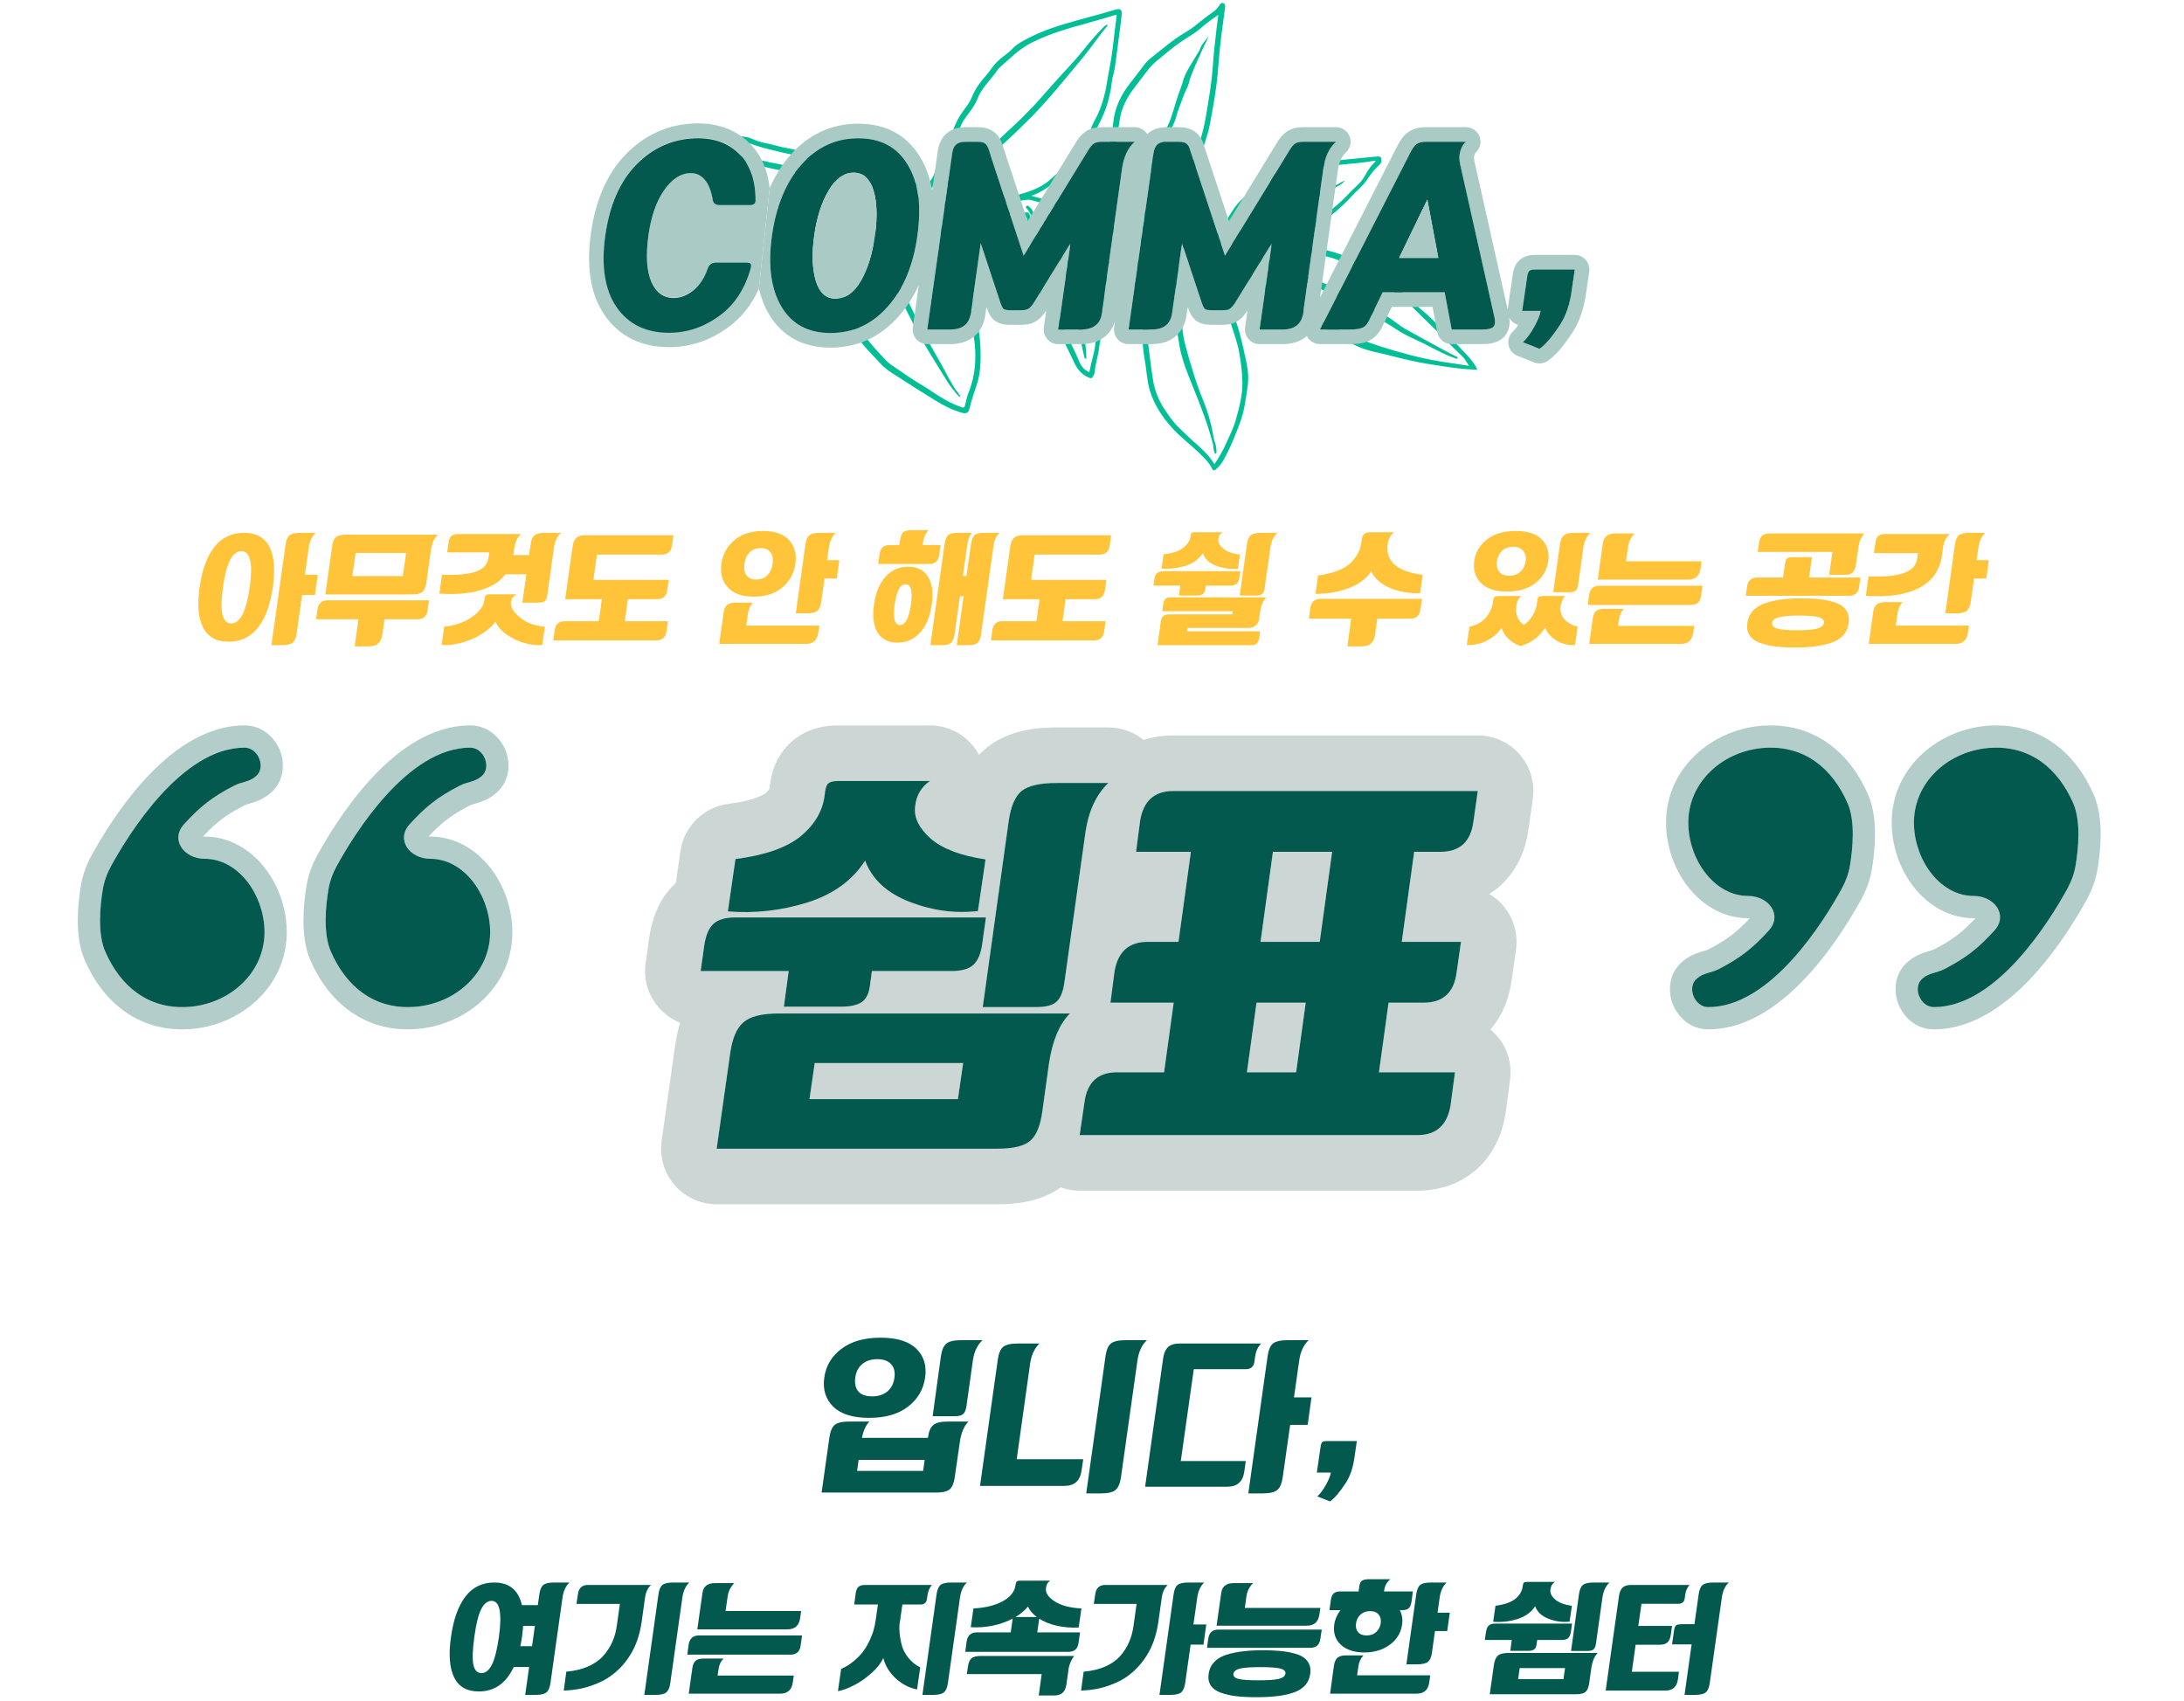 <svg width="393" height="306" viewBox="0 0 393 306" fill="none" xmlns="http://www.w3.org/2000/svg">
<path d="M220.433 0.916C220.485 1.076 220.457 1.237 220.435 1.399C219.985 4.78 219.493 8.156 219.258 11.565C219.077 14.184 218.732 16.789 218.257 19.375C217.927 21.17 217.69 22.983 217.104 24.723C216.744 25.792 216.463 26.892 216.037 27.933C215.201 29.974 214.201 31.928 212.557 33.468C212.057 33.936 211.601 34.446 211.173 34.98C210.714 35.553 210.183 36.049 209.568 36.449C208.794 36.951 208.064 37.514 207.333 38.075C206.441 38.757 205.501 39.346 204.398 39.635C204.003 39.738 203.62 39.886 203.12 40.049C203.419 40.151 203.606 40.227 203.801 40.279C206.414 40.988 209.031 41.675 211.685 42.229C213.665 42.644 215.664 42.894 217.673 43.095C217.927 43.12 218.102 43.074 218.262 42.895C219.121 41.95 219.974 40.993 220.601 39.881C221.294 38.651 221.985 37.437 222.959 36.385C223.819 35.456 224.794 34.648 225.653 33.727C226.649 32.655 227.828 31.94 229.165 31.371C231.589 30.336 234.123 29.682 236.71 29.331C240.212 28.853 243.743 28.571 247.26 28.208C247.526 28.18 247.792 28.154 248.06 28.154C248.33 28.155 248.516 28.305 248.566 28.572C248.641 28.974 248.582 29.313 248.247 29.631C247.493 30.345 246.782 31.112 246.226 31.993C245.72 32.791 245.106 33.484 244.422 34.126C244.043 34.482 243.656 34.831 243.31 35.217C241.457 37.285 239.296 39.009 237.066 40.639C235.543 41.751 233.696 42.169 231.899 42.619C230.827 42.888 229.71 42.98 228.57 43.298C228.683 43.336 228.73 43.364 228.78 43.371C230.258 43.542 231.725 43.783 233.193 44.025C236.319 44.539 239.466 44.93 242.401 46.249C244.287 47.098 246.147 47.992 247.872 49.134C249.821 50.424 251.511 52.055 253.439 53.376C253.943 53.72 254.359 54.171 254.757 54.637C255.066 54.998 255.352 55.396 255.719 55.685C257.322 56.954 258.695 58.459 260.131 59.899C261.472 61.244 262.791 62.612 264.085 64.002C264.779 64.748 265.393 65.567 265.841 66.497C265.561 66.58 265.312 66.494 265.062 66.485C262.365 66.387 259.713 65.919 257.059 65.494C254.766 65.127 252.501 64.597 250.258 64.004C248.351 63.5 246.38 63.23 244.545 62.431C243.29 61.885 242.05 61.338 240.858 60.657C239.694 59.995 238.628 59.171 237.41 58.61C236.024 57.973 234.698 57.256 233.582 56.191C233.328 55.948 233.01 55.766 232.705 55.581C231.365 54.779 230.086 53.882 228.696 53.163C228.244 52.93 227.864 52.594 227.473 52.272C225.993 51.051 224.395 49.992 222.783 48.958C221.793 48.323 220.784 47.747 219.959 46.878C219.39 46.278 218.74 45.699 217.977 45.381C216.757 44.871 215.427 44.8 214.028 44.644C214.208 44.858 214.334 45.001 214.454 45.15C215.711 46.693 217.02 48.197 218.214 49.788C219.745 51.831 220.898 54.102 221.881 56.448C223.029 59.187 223.612 62.09 224.236 64.977C224.562 66.488 224.733 67.975 224.501 69.553C224.173 71.788 223.906 74.02 223.101 76.149C222.22 78.482 221.309 80.803 220.052 82.968C219.723 83.535 219.285 84.023 218.79 84.458C218.57 84.651 218.283 84.706 218.148 84.413C217.629 83.296 216.768 82.465 215.91 81.624C214.275 80.023 212.411 78.672 210.88 76.959C209.184 75.057 207.791 72.983 206.99 70.534C206.366 68.622 206.338 66.617 205.977 64.666C205.625 62.761 205.506 60.862 205.628 58.914C205.77 56.593 205.73 54.272 206.396 52C207.163 49.385 207.873 46.758 209.121 44.297C207.305 43.935 205.432 43.559 203.557 43.185C203.534 43.22 203.512 43.253 203.488 43.287C204.475 44.878 204.67 46.742 205.33 48.442C205.695 49.376 205.742 50.382 206.131 51.3C206.25 51.58 206.036 51.779 205.67 51.752C204.796 51.685 203.916 51.648 203.052 51.522C201.499 51.297 199.942 51.094 198.387 50.764C198.498 51.35 198.655 51.924 198.709 52.507C198.892 54.491 198.751 56.47 198.523 58.443C198.363 59.829 197.92 61.163 197.779 62.556C197.627 64.047 197.093 65.473 196.977 66.974C196.958 67.223 196.855 67.452 196.718 67.674C196.45 68.111 196.357 68.133 195.882 67.925C194.685 67.402 193.88 66.487 193.353 65.344C192.664 63.847 191.92 62.379 191.191 60.903C190.647 59.8 190.209 58.651 189.53 57.608C188.533 56.077 187.696 54.435 186.975 52.768C185.935 50.359 185.429 47.798 185.428 45.145C185.429 43.236 185.251 41.336 184.843 39.462C184.776 39.153 184.632 39.031 184.328 38.956C183.036 38.636 181.719 38.523 180.401 38.445C178.592 38.338 176.777 38.316 174.979 38.064C173.85 37.907 172.728 37.719 171.618 37.437C170.454 37.141 169.258 36.959 168.075 36.736C167.218 36.573 166.357 36.425 165.378 36.249C165.505 36.38 165.522 36.406 165.546 36.421C165.631 36.481 165.72 36.537 165.805 36.596C167.122 37.517 168.309 38.55 169.044 40.026C169.467 40.879 170.042 41.642 170.639 42.385C170.87 42.674 171.098 42.978 171.26 43.308C172.523 45.882 173.661 48.511 174.424 51.283C175.023 53.46 175.39 55.689 175.844 57.899C176.241 59.838 176.465 61.792 176.459 63.777C176.454 65.567 176.373 67.331 175.809 69.053C175.319 70.546 174.815 72.037 174.441 73.567C174.254 74.336 173.824 74.482 173.054 74.259C171.337 73.763 169.763 72.955 168.255 72.024C165.866 70.547 163.498 69.037 161.138 67.518C160.252 66.948 159.342 66.388 158.621 65.606C156.921 63.767 155.063 62.057 153.818 59.83C153.089 58.525 152.072 57.381 151.67 55.897C151.466 55.151 151.182 54.43 150.85 53.732C149.836 51.603 149.41 49.328 149.284 47.008C149.114 43.895 149.661 40.837 150.226 37.791C150.491 36.362 150.767 34.934 151.071 33.511C151.17 33.048 151.066 32.861 150.586 32.767C148.779 32.413 146.979 32.023 145.178 31.636C144.275 31.442 143.419 31.069 142.499 30.948C140.682 30.708 138.873 30.381 137.112 29.902C134.628 29.223 132.037 29.034 129.591 28.202C129.381 28.131 129.154 28.117 128.933 28.078C128.331 27.973 127.743 27.807 127.163 27.615C126.925 27.537 126.804 27.37 126.829 27.106C126.859 26.812 127.068 26.756 127.303 26.743C127.419 26.736 127.543 26.749 127.653 26.781C128.471 27.017 129.313 27.132 130.144 27.294C131.441 27.548 132.671 28.088 134.012 28.16C134.711 28.198 135.403 28.32 136.068 28.556C137.732 29.148 139.484 29.353 141.194 29.744C142.236 29.981 143.325 30.012 144.332 30.404C144.875 30.616 145.431 30.788 146.001 30.884C147.648 31.163 149.241 31.656 150.861 32.041C151.086 32.095 151.266 32.175 151.21 31.803C151.182 31.612 151.267 31.424 151.517 31.385C151.749 31.35 151.919 31.408 152.044 31.618C152.238 31.948 152.315 32.307 152.337 32.681C152.373 33.249 152.281 33.808 152.169 34.36C151.617 37.108 151.04 39.852 150.687 42.637C150.221 46.334 150.436 49.947 151.995 53.4C152.16 53.765 152.343 54.131 152.445 54.514C152.829 55.969 153.593 57.227 154.341 58.52C155.718 60.903 157.572 62.878 159.44 64.856C159.704 65.135 160.002 65.392 160.318 65.61C162.321 66.994 164.32 68.391 166.426 69.619C166.902 69.897 167.351 70.213 167.806 70.52C169.449 71.623 171.144 72.63 173.036 73.274C173.45 73.415 173.566 73.303 173.657 72.923C173.839 72.157 173.999 71.377 174.289 70.65C175.542 67.512 175.753 64.242 175.285 60.968C174.603 56.214 173.768 51.472 171.834 47.016C171.266 45.712 170.819 44.336 169.972 43.179C169.243 42.18 168.553 41.164 167.96 40.081C167.702 39.609 167.416 39.156 167.029 38.781C165.205 37.024 163.073 35.687 160.834 34.552C159.61 33.932 158.256 33.559 156.951 33.105C155.926 32.749 154.889 32.418 153.83 32.171C153.562 32.108 153.394 31.971 153.45 31.675C153.503 31.388 153.727 31.357 153.965 31.38C154.127 31.395 154.291 31.413 154.448 31.455C156.1 31.897 157.742 32.362 159.325 33.022C160.31 33.432 161.358 33.688 162.282 34.25C162.739 34.527 163.189 34.863 163.713 34.964C164.955 35.203 166.178 35.532 167.4 35.838C169.952 36.475 172.568 36.754 175.133 37.328C176.529 37.64 177.994 37.597 179.43 37.685C181.073 37.786 182.731 37.764 184.335 38.217C184.464 38.251 184.594 38.288 184.728 38.231C184.958 38.133 185.077 38.236 185.184 38.439C185.599 39.244 185.805 40.124 186.078 40.975C186.475 42.212 186.476 43.519 186.552 44.806C186.638 46.255 186.694 47.703 187.002 49.136C187.618 52.014 189.062 54.526 190.43 57.071C190.823 57.803 191.258 58.509 191.57 59.284C192.358 61.238 193.398 63.078 194.197 65.031C194.545 65.882 195.114 66.595 196.019 66.97C196.133 66.445 196.233 65.924 196.356 65.405C196.594 64.396 196.903 63.406 197.049 62.372C197.345 60.272 197.541 58.161 197.782 56.056C197.971 54.404 198.202 52.773 197.861 51.117C197.78 50.725 197.694 50.458 197.213 50.478C196.986 50.489 196.741 50.406 196.522 50.318C195.11 49.755 193.738 49.114 192.55 48.139C192.303 47.935 192.03 47.759 191.674 47.502C191.766 47.753 191.807 47.893 191.871 48.023C192.394 49.076 192.773 50.188 193.138 51.3C193.991 53.905 194.408 56.606 194.857 59.299C195.131 60.934 195.501 62.557 195.466 64.23C195.463 64.339 195.553 64.495 195.386 64.536C195.206 64.581 195.188 64.397 195.132 64.285C195.099 64.221 195.092 64.143 195.075 64.07C194.78 62.722 194.481 61.375 194.196 60.025C193.605 57.239 193.095 54.433 192.273 51.698C191.783 50.065 191.385 48.401 190.638 46.855C190.244 46.038 189.847 45.227 189.309 44.494C188.292 43.11 187.344 41.68 186.323 40.302C185.662 39.41 185.499 38.256 184.701 37.457C184.587 37.342 184.561 37.189 184.709 37.065C184.849 36.947 184.977 36.992 185.108 37.1C185.347 37.302 185.569 37.514 185.725 37.793C186.137 38.528 186.409 39.331 186.927 40.017C187.628 40.95 188.269 41.927 188.944 42.879C189.449 43.589 190.031 44.243 190.486 44.993C190.957 45.772 191.571 46.438 192.324 46.965C194.156 48.248 196.114 49.183 198.353 49.613C200.029 49.934 201.713 50.235 203.388 50.574C204.106 50.718 204.811 50.969 205.59 50.966C205.41 50.323 205.25 49.714 204.991 49.127C204.447 47.894 203.757 46.731 203.275 45.465C203.014 44.779 202.614 44.137 202.21 43.519C201.166 41.923 199.436 41.566 197.748 41.218C196.338 40.928 194.873 40.98 193.462 40.644C193.349 40.615 193.222 40.612 193.109 40.633C192.177 40.813 191.335 40.545 190.466 40.228C189.063 39.718 187.897 38.818 186.63 38.082C186.473 37.991 186.312 37.857 186.415 37.661C186.504 37.491 186.696 37.514 186.855 37.582C187.115 37.693 187.381 37.794 187.622 37.936C189.078 38.795 190.596 39.487 192.293 39.697C193.488 39.847 194.679 40.06 195.889 40.036C197.58 40.003 199.199 40.343 200.795 40.858C201.197 40.987 201.598 41.14 201.876 41.456C202.504 42.166 203.23 42.617 204.216 42.516C204.229 42.516 204.244 42.522 204.259 42.524C206.003 42.889 207.75 43.252 209.494 43.617C209.625 43.644 209.757 43.677 209.883 43.721C210.22 43.841 210.273 44.08 210.095 44.381C209.653 45.131 209.153 45.859 208.946 46.718C208.712 47.687 208.341 48.611 208.064 49.568C207.524 51.436 207 53.306 206.77 55.246C206.603 56.666 206.772 58.095 206.615 59.514C206.548 60.134 206.469 60.759 206.546 61.381C206.839 63.707 207.11 66.037 207.478 68.35C207.768 70.18 208.414 71.891 209.442 73.469C210.231 74.68 211.028 75.861 212.071 76.883C212.972 77.768 213.87 78.646 214.822 79.482C216.19 80.684 217.561 81.901 218.539 83.527C219.312 82.344 220.007 81.198 220.562 79.943C221.189 78.523 221.919 77.156 222.345 75.645C222.968 73.429 223.583 71.221 223.568 68.888C223.555 67.046 223.304 65.23 222.982 63.428C222.683 61.745 222.107 60.124 221.573 58.496C221.096 57.046 220.532 55.626 219.794 54.295C219.117 53.076 218.3 51.938 217.516 50.778C216.149 48.753 214.526 46.916 213.211 44.854C213.117 44.706 212.973 44.59 212.842 44.469C212.481 44.133 212.063 43.879 211.636 43.636C211.469 43.542 211.279 43.413 211.389 43.18C211.509 42.928 211.735 43.001 211.929 43.083C212.135 43.17 212.347 43.257 212.523 43.388C212.997 43.739 213.537 43.834 214.104 43.893C215.404 44.033 216.702 44.2 217.972 44.507C218.467 44.626 218.908 44.888 219.338 45.21C220.323 45.95 221.156 46.883 222.248 47.481C224.483 48.706 226.558 50.163 228.52 51.784C228.889 52.09 229.302 52.323 229.722 52.55C230.43 52.931 231.109 53.355 231.792 53.779C233.03 54.548 234.178 55.443 235.374 56.265C237.719 57.876 240.343 59.002 242.906 60.209C246.29 61.803 249.892 62.828 253.493 63.815C256.192 64.554 258.948 65.047 261.721 65.424C262.579 65.541 263.431 65.691 264.359 65.836C263.932 65.28 263.705 64.694 263.251 64.247C261.784 62.81 260.314 61.374 258.879 59.907C257.248 58.236 255.519 56.664 253.892 54.992C252.917 53.991 251.715 53.298 250.647 52.425C248.756 50.879 246.771 49.486 244.553 48.419C242.644 47.502 240.717 46.648 238.662 46.125C236.844 45.662 234.974 45.443 233.135 45.085C230.038 44.483 226.923 44.034 223.767 43.949C221.588 43.892 219.406 43.993 217.234 43.667C215.754 43.444 214.27 43.252 212.799 42.962C211.532 42.712 210.243 42.574 208.98 42.29C206.424 41.717 203.888 41.065 201.364 40.362C201.131 40.298 200.94 40.221 200.956 39.928C200.972 39.643 201.202 39.591 201.397 39.582C201.788 39.566 202.16 39.474 202.528 39.376C203.733 39.054 204.976 38.8 205.991 38.02C207.871 36.579 209.977 35.401 211.391 33.418C211.45 33.334 211.53 33.263 211.608 33.196C213.192 31.843 214.201 30.073 214.924 28.193C215.79 25.942 216.537 23.641 216.945 21.239C217.471 18.137 218.02 15.039 218.241 11.901C218.406 9.592 218.654 7.292 218.93 4.996C219.02 4.25 219.122 3.508 219.228 2.679C218.397 3.255 217.636 3.766 216.929 4.355C216.13 5.021 215.35 5.713 214.458 6.261C212.935 7.194 211.465 8.199 210.1 9.358C208.855 10.415 207.492 11.332 206.506 12.672C205.625 13.867 204.676 15.014 203.806 16.217C202.663 17.796 201.807 19.511 201.499 21.463C201.166 23.587 200.935 25.727 200.37 27.812C200.026 29.087 199.798 30.392 199.531 31.684C199.099 33.769 199.183 35.868 199.377 37.969C199.399 38.214 199.432 38.469 199.588 38.687C199.736 38.897 199.808 39.16 199.585 39.326C199.352 39.501 199.106 39.377 198.918 39.17C198.791 39.03 198.7 38.865 198.482 38.816C197.642 38.624 196.812 38.374 195.966 38.21C192.46 37.54 188.943 36.932 185.494 35.99C185.277 35.932 185.061 35.913 184.833 35.945C183.347 36.145 181.86 36.333 180.372 36.528C178.182 36.815 176.009 36.521 173.832 36.344C173.419 36.311 173.015 36.186 172.608 36.099C172.404 36.055 172.309 35.917 172.324 35.708C172.338 35.522 172.43 35.405 172.622 35.379C172.768 35.359 172.915 35.325 173.062 35.332C174.122 35.385 175.181 35.455 176.241 35.503C178.735 35.618 181.212 35.619 183.651 34.925C185.795 34.315 187.824 33.532 189.43 31.91C189.7 31.637 190.013 31.402 190.319 31.167C192.705 29.319 194.414 26.927 195.798 24.289C196.275 23.384 196.552 22.383 197.064 21.492C197.834 20.153 198.31 18.71 198.706 17.228C199.153 15.561 199.323 13.844 199.664 12.157C200.278 9.105 200.492 5.986 200.931 2.901C200.991 2.486 200.734 2.689 200.582 2.732C199.01 3.189 197.447 3.676 195.868 4.103C192.391 5.042 188.943 6.036 185.693 7.645C183.391 8.783 181.668 10.607 179.778 12.243C179.634 12.366 179.531 12.541 179.424 12.7C178.937 13.412 178.38 14.069 177.828 14.732C177.087 15.626 176.385 16.55 175.952 17.641C175.569 18.601 175.021 19.459 174.397 20.279C173.722 21.167 173.028 22.072 172.717 23.15C172.235 24.823 171.412 26.335 170.643 27.87C170.105 28.944 169.471 29.968 169.17 31.146C168.899 32.211 168.256 33.061 167.589 33.897C167.224 34.355 166.789 34.358 166.466 33.871C166.406 33.779 166.342 33.747 166.255 33.748C165.217 33.746 164.235 33.395 163.221 33.266C161.355 33.03 159.535 32.587 157.703 32.185C157.326 32.102 156.949 32.001 156.591 31.856C155.748 31.514 154.883 31.253 154.007 31.006C151.488 30.293 148.909 29.821 146.408 29.024C145.091 28.605 143.806 28.059 142.447 27.797C140.97 27.512 139.516 27.138 138.06 26.777C136.934 26.497 135.837 26.135 134.74 25.756C133.266 25.247 131.653 25.34 130.149 24.895C129.981 24.846 129.795 24.854 129.618 24.83C129.53 24.82 129.434 24.814 129.358 24.776C129.186 24.691 128.989 24.613 129.052 24.356C129.103 24.139 129.245 24.022 129.464 24.02C129.656 24.02 129.852 24.029 130.041 24.058C131.169 24.232 132.283 24.476 133.431 24.544C134.071 24.581 134.741 24.707 135.338 24.978C136.006 25.282 136.687 25.537 137.405 25.669C138.882 25.943 140.305 26.444 141.789 26.681C143.283 26.919 144.661 27.559 146.113 27.936C147.48 28.291 148.786 28.838 150.18 29.125C152.192 29.538 154.177 30.075 156.113 30.765C156.911 31.049 157.698 31.352 158.522 31.564C160.799 32.149 163.135 32.465 165.408 33.064C165.811 33.172 166.226 33.212 166.645 33.214C166.778 33.215 166.917 33.228 167.008 33.098C167.412 32.518 167.884 31.992 168.106 31.286C168.5 30.03 168.962 28.806 169.614 27.636C170.302 26.398 171.038 25.147 171.418 23.77C171.891 22.052 172.811 20.603 173.869 19.213C174.303 18.642 174.661 18.027 174.93 17.364C175.291 16.478 175.789 15.674 176.354 14.905C176.99 14.043 177.76 13.29 178.356 12.399C178.958 11.5 179.721 10.756 180.589 10.116C181.152 9.699 181.71 9.28 182.187 8.765C182.634 8.281 183.164 7.902 183.734 7.571C186.046 6.233 188.515 5.24 191.058 4.466C194.285 3.484 197.567 2.691 200.798 1.717C201.567 1.485 201.93 1.781 201.855 2.575C201.759 3.549 201.618 4.518 201.493 5.491C201.207 7.696 200.94 9.906 200.625 12.108C200.49 13.046 200.132 13.942 200.051 14.896C199.976 15.785 199.759 16.649 199.573 17.522C198.986 20.246 197.569 22.634 196.363 25.082C194.934 27.982 192.799 30.374 190.238 32.406C188.827 33.527 187.433 34.602 185.705 35.172C185.691 35.177 185.692 35.22 185.68 35.267C189.922 36.448 194.301 37.052 198.564 38.263C198.389 36.727 198.299 35.195 198.344 33.66C198.402 31.764 198.889 29.933 199.269 28.093C199.68 26.103 200.113 24.115 200.317 22.091C200.592 19.354 201.725 17.003 203.43 14.883C204.127 14.016 204.788 13.118 205.466 12.232C205.945 11.606 206.418 10.97 207.044 10.482C209.067 8.901 210.994 7.186 213.221 5.874C213.592 5.657 213.957 5.425 214.312 5.181C215.479 4.383 216.492 3.385 217.668 2.599C218.379 2.125 219.061 1.628 219.476 0.854C219.516 0.778 219.594 0.72 219.663 0.665C219.986 0.413 220.296 0.511 220.42 0.902L220.433 0.916ZM220.136 42.905C221.374 42.382 222.605 41.843 223.839 41.309C226.456 40.179 228.941 38.773 231.54 37.612C233.712 36.642 235.735 35.374 237.911 34.42C238.849 34.009 239.707 33.42 240.721 33.18C241.135 32.892 241.569 32.644 242.058 32.49C241.678 32.833 241.35 33.228 240.865 33.424C239.367 34.242 237.865 35.052 236.373 35.883C235.466 36.391 234.571 36.919 233.686 37.464C233.176 37.778 232.616 37.982 232.086 38.249C230.242 39.179 228.426 40.167 226.55 41.025C225.029 41.72 223.54 42.494 221.953 43.065C222.671 43.123 223.386 43.019 224.097 43.106C224.244 43.124 224.395 43.106 224.539 43.134C225.291 43.276 226 43.05 226.701 42.858C228.172 42.458 229.675 42.248 231.173 42.002C231.99 41.87 232.757 41.629 233.462 41.19C234.346 40.642 235.324 40.288 236.247 39.819C238.803 38.513 240.989 36.734 242.92 34.628C243.24 34.278 243.587 33.953 243.941 33.638C244.682 32.981 245.3 32.232 245.762 31.356C246.229 30.47 246.845 29.696 247.56 28.995C247.433 28.842 247.295 28.928 247.179 28.949C245.126 29.316 243.046 29.445 240.976 29.657C237.851 29.978 234.75 30.444 231.74 31.368C230.504 31.746 229.334 32.308 228.169 32.865C227.86 33.013 227.571 33.205 227.33 33.449C225.903 34.897 224.325 36.196 223.032 37.777C222.549 38.368 222.129 39.001 221.807 39.684C221.268 40.831 220.382 41.718 219.623 42.701C219.524 42.827 219.411 42.944 219.26 43.112C219.614 43.136 219.88 43.008 220.135 42.902L220.136 42.905Z" fill="#00BF96"/>
<path d="M226.428 46.196C227.717 46.695 228.99 47.228 230.291 47.7C232.611 48.544 234.882 49.503 237.153 50.472C241.405 52.283 245.368 54.633 249.411 56.836C250.641 57.506 251.654 58.503 252.877 59.185C255.21 60.487 257.557 61.766 259.903 63.044C260.619 63.433 261.351 63.797 262.079 64.166C262.202 64.229 262.352 64.274 262.291 64.445C262.223 64.633 262.063 64.528 261.949 64.498C261.763 64.448 261.583 64.372 261.402 64.306C259.568 63.633 257.884 62.646 256.139 61.785C254.539 60.998 252.865 60.341 251.388 59.332C249.762 58.221 248.023 57.325 246.306 56.375C241.147 53.518 235.786 51.091 230.339 48.849C228.443 48.068 226.592 47.185 224.686 46.424C223.643 46.007 222.701 45.355 221.642 44.957C221.54 44.919 221.438 44.879 221.468 44.743C221.504 44.584 221.633 44.58 221.751 44.614C222.009 44.683 222.265 44.758 222.516 44.853C223.46 45.208 224.371 45.652 225.353 45.902C225.712 45.998 226.083 46.063 226.428 46.196Z" fill="#00BF96"/>
<path d="M155.139 35.379C156.261 38.92 157.705 42.34 159.228 45.716C161.059 49.773 163.208 53.681 165.113 57.707C166.403 60.433 167.966 63.016 169.434 65.647C170.294 67.189 171.063 68.782 172.04 70.257C172.353 70.517 172.497 70.903 172.755 71.204C172.8 71.255 172.858 71.331 172.76 71.387C172.681 71.432 172.622 71.38 172.567 71.326C172.258 71.028 171.955 70.725 171.733 70.356C171.637 70.246 171.537 70.137 171.444 70.024C170.727 69.165 170.187 68.191 169.594 67.246C168.126 64.905 166.678 62.553 165.342 60.136C163.745 57.253 162.357 54.26 160.84 51.335C159.48 48.711 158.12 46.096 157.048 43.334C156.096 40.886 155.034 38.48 154.383 35.927C154.199 35.21 154.002 34.491 154.009 33.741C154.01 33.567 154.028 33.354 154.252 33.319C154.481 33.283 154.545 33.488 154.6 33.654C154.787 34.227 154.963 34.804 155.145 35.379L155.139 35.379Z" fill="#00BF96"/>
<path d="M170.424 32.642C170.971 32.239 171.561 31.892 172.097 31.473C173.487 30.39 174.84 29.259 176.221 28.163C178.526 26.338 180.626 24.266 182.783 22.268C185.062 20.156 187.133 17.844 189.17 15.501C191.03 13.361 193.048 11.364 194.827 9.153C196.026 7.664 197.247 6.189 198.615 4.845C198.799 4.664 198.989 4.472 199.353 4.414C199.295 4.547 199.282 4.606 199.248 4.649C197.663 6.61 196.246 8.705 194.632 10.635C191.453 14.437 188.374 18.335 184.828 21.817C181.851 24.74 178.86 27.651 175.35 29.966C173.802 30.987 172.391 32.211 170.712 33.036C170.525 33.128 170.296 33.427 170.101 33.122C169.931 32.855 170.27 32.752 170.426 32.638L170.424 32.642Z" fill="#00BF96"/>
<path d="M212.383 49.639C212.474 50.909 212.398 52.188 212.601 53.453C212.687 53.998 212.683 54.544 212.659 55.093C212.546 57.55 212.717 60.007 213.363 62.364C214.248 65.604 215.193 68.835 216.474 71.961C217.348 74.093 218.002 76.323 218.355 78.618C218.407 78.957 218.508 79.279 218.622 79.603C218.823 80.18 218.918 80.778 218.902 81.399C218.87 81.485 218.87 81.615 218.739 81.629C218.59 81.645 218.609 81.5 218.563 81.416C218.317 80.971 218.406 80.463 218.288 79.994C217.372 76.368 215.998 72.905 214.599 69.443C213.651 67.097 212.687 64.75 212.239 62.236C211.803 59.786 211.511 57.333 211.553 54.83C211.608 51.658 211.653 48.474 210.929 45.346C210.903 45.234 210.915 45.11 210.905 44.993C210.891 44.845 210.935 44.699 211.081 44.678C211.222 44.658 211.256 44.82 211.287 44.929C211.726 46.482 212.267 48.014 212.384 49.637L212.383 49.639Z" fill="#00BF96"/>
<path d="M200.981 37.684C201.08 37.523 201.252 37.401 201.339 37.235C202.25 35.524 203.472 34.015 204.549 32.415C205.361 31.212 206.173 30.012 206.969 28.8C207.875 27.424 208.563 25.94 209.237 24.444C209.723 23.365 210.339 22.334 210.709 21.22C211.326 19.368 211.818 17.472 212.533 15.651C212.8 14.972 212.91 14.248 213.221 13.588C213.97 11.991 214.975 10.54 215.86 9.02C216.152 8.008 216.922 7.303 217.528 6.486C217.088 7.409 216.648 8.33 216.208 9.253C216.19 9.298 216.171 9.343 216.145 9.385C216.079 9.551 216.026 9.722 215.947 9.88C215.321 11.111 214.838 12.401 214.31 13.674C214.041 14.322 213.975 15.034 213.669 15.661C212.983 17.064 212.501 18.545 211.957 20.002C211.733 20.6 211.634 21.235 211.379 21.823C210.972 22.76 210.638 23.729 210.201 24.648C209.644 25.822 209.236 27.066 208.524 28.169C206.641 31.078 204.81 34.019 202.702 36.778C202.329 37.265 201.926 37.713 201.468 38.116C201.309 38.257 201.141 38.335 200.956 38.164C200.777 38 200.891 37.826 200.979 37.684L200.981 37.684ZM216.32 8.378C216.32 8.378 216.32 8.38 216.319 8.382C216.319 8.382 216.319 8.382 216.321 8.383C216.321 8.383 216.322 8.381 216.322 8.379L216.32 8.378Z" fill="#00BF96"/>
<path d="M187.894 39.735C187.968 39.805 188.036 39.883 188.117 39.944C189.013 40.62 189.931 41.271 190.803 41.978C191.683 42.69 192.605 43.335 193.567 43.928C195.277 44.982 197.098 45.824 198.91 46.686C200.046 47.226 201.137 47.852 202.191 48.541C202.545 48.735 202.873 48.961 203.13 49.283C202.661 49.214 202.265 48.99 201.872 48.764C201.838 48.748 201.801 48.73 201.771 48.707C200.82 48.291 199.878 47.849 198.913 47.462C196.314 46.421 193.773 45.284 191.482 43.64C190.811 43.157 190.301 42.508 189.656 42.021C188.872 41.427 188.31 40.655 187.687 39.928C187.429 39.689 187.171 39.452 186.916 39.211C186.847 39.147 186.796 39.063 186.864 38.979C186.937 38.891 187.032 38.94 187.093 39.004C187.344 39.267 187.684 39.433 187.893 39.739L187.894 39.735Z" fill="#00BF96"/>
<path fill-rule="evenodd" clip-rule="evenodd" d="M142.208 27.919C140.681 29.665 139.46 31.627 138.499 33.878L136.56 51.937C136.949 53.563 137.524 55.116 138.335 56.487C140.722 60.553 144.58 62.551 149.429 62.551C154.308 62.551 158.46 60.617 161.725 56.894C163.193 55.245 164.392 53.364 165.338 51.268L164.255 58.924C164.149 59.678 164.374 60.441 164.873 61.015C165.372 61.59 166.096 61.92 166.857 61.92H170.996C172.47 61.92 173.992 61.588 175.23 60.587C176.498 59.562 177.108 58.128 177.305 56.653L177.505 55.239C177.638 55.623 177.783 55.997 177.943 56.327C178.053 56.555 178.34 57.138 178.876 57.592C179.517 58.135 180.247 58.291 180.591 58.352C181.024 58.428 181.482 58.451 181.915 58.451H183.689C184.39 58.451 185.503 58.387 186.45 57.784C187.292 57.28 187.879 56.469 188.261 55.869L187.827 58.922C187.72 59.676 187.945 60.44 188.445 61.015C188.944 61.59 189.668 61.92 190.429 61.92H194.568C196.042 61.92 197.564 61.588 198.802 60.587C199.747 59.823 200.327 58.832 200.642 57.766L200.478 58.924C200.372 59.678 200.597 60.441 201.096 61.015C201.595 61.59 202.319 61.92 203.08 61.92H207.219C208.693 61.92 210.215 61.588 211.453 60.587C212.721 59.562 213.331 58.128 213.528 56.653L213.728 55.239C213.861 55.623 214.006 55.997 214.166 56.327C214.276 56.555 214.563 57.138 215.1 57.592C215.74 58.135 216.47 58.291 216.814 58.352C217.248 58.428 217.705 58.451 218.138 58.451H219.912C220.613 58.451 221.726 58.387 222.673 57.784C223.515 57.28 224.102 56.469 224.484 55.869L224.05 58.922C223.943 59.676 224.168 60.44 224.668 61.015C225.167 61.59 225.891 61.92 226.652 61.92H230.791C232.265 61.92 233.787 61.588 235.025 60.587C235.076 60.545 235.126 60.503 235.176 60.461C235.21 60.53 235.247 60.598 235.288 60.664C235.766 61.444 236.615 61.92 237.529 61.92H242.93C244.088 61.92 245.435 61.807 246.521 61.222C247.767 60.578 248.479 59.413 248.911 58.407L250.452 55.219H257.779L258.637 59.778C258.871 61.02 259.956 61.92 261.22 61.92H266.659C267.276 61.92 267.902 61.878 268.485 61.752C269.017 61.638 269.764 61.401 270.405 60.833C271.662 59.74 271.725 58.215 271.603 57.197C271.693 57.361 271.8 57.517 271.924 57.661C272.268 58.058 272.718 58.339 273.215 58.475C272.868 58.991 272.541 59.375 272.242 59.653C271.58 60.267 271.28 61.178 271.448 62.065C271.615 62.952 272.225 63.691 273.065 64.023L276.061 65.205C276.867 65.523 277.778 65.424 278.496 64.939C280.015 63.913 281.516 62.038 283.012 59.741C283.017 59.733 283.022 59.725 283.027 59.718L283.034 59.706C284.302 57.69 285.069 55.304 285.423 52.637L285.426 52.619L285.972 48.871C286.083 48.116 285.859 47.35 285.36 46.773C284.861 46.195 284.135 45.864 283.372 45.864H276.277C275.874 45.864 275.413 45.895 274.95 46.011C274.502 46.123 273.864 46.36 273.315 46.909C272.797 47.427 272.556 48.03 272.436 48.404C272.305 48.81 272.226 49.235 272.175 49.636L271.311 55.563C271.306 55.601 271.301 55.64 271.297 55.679L265.321 29.035L265.319 29.025C265.191 28.464 265.235 28.128 265.298 27.931C265.367 27.718 265.429 27.597 265.464 27.539L265.467 27.534L265.471 27.528C265.473 27.525 265.475 27.522 265.477 27.519C266.312 26.815 266.625 25.665 266.258 24.631C265.886 23.583 264.894 22.883 263.782 22.883H256.568C255.545 22.883 254.35 23.075 253.331 23.817C252.39 24.496 251.751 25.62 251.3 26.546L237.543 53.486L240.725 30.763L240.727 30.748C240.96 29.017 241.522 28.04 242.16 27.47C242.973 26.744 243.253 25.592 242.864 24.574C242.476 23.555 241.499 22.883 240.409 22.883H234.457C233.551 22.883 232.457 23.044 231.503 23.705C231.475 23.724 231.448 23.743 231.422 23.763C230.73 24.282 230.208 24.976 229.806 25.646L229.799 25.657L221.143 39.799L216.679 26.265C216.465 25.468 216.052 24.558 215.235 23.869C214.24 23.006 212.993 22.883 212.186 22.883H210.018C208.97 22.883 207.637 23.077 206.573 23.989C206.52 24.034 206.469 24.08 206.42 24.127C205.947 23.363 205.107 22.883 204.186 22.883H198.234C197.328 22.883 196.234 23.044 195.28 23.705C195.252 23.724 195.225 23.743 195.199 23.763C194.507 24.282 193.985 24.976 193.583 25.646L193.576 25.657L184.92 39.799L180.456 26.265C180.241 25.468 179.829 24.558 179.012 23.869C178.016 23.006 176.769 22.883 175.963 22.883H173.795C172.747 22.883 171.414 23.077 170.35 23.989C169.316 24.875 168.906 26.093 168.751 27.136L168.749 27.153L167.738 34.303C167.378 32.093 166.678 30.079 165.595 28.295C163.177 24.24 159.299 22.252 154.435 22.252C149.593 22.252 145.469 24.198 142.209 27.918L142.208 27.919ZM159.756 55.153C162.568 52 164.342 47.756 165.078 42.421C165.84 37.06 165.262 32.803 163.343 29.65C161.451 26.47 158.482 24.88 154.435 24.88C150.388 24.88 146.972 26.47 144.186 29.65C141.427 32.803 139.666 37.06 138.904 42.421C138.168 47.756 138.733 52 140.599 55.153C142.465 58.333 145.408 59.923 149.429 59.923C153.528 59.923 156.971 58.333 159.756 55.153ZM180.575 55.587C180.417 55.455 180.22 55.048 179.983 54.365L176.475 43.761L174.701 56.296C174.439 58.294 173.203 59.292 170.996 59.292H166.857L171.351 27.521C171.456 26.812 171.692 26.299 172.06 25.984C172.428 25.668 173.006 25.511 173.795 25.511H175.963C176.593 25.511 177.04 25.629 177.303 25.866C177.592 26.102 177.802 26.483 177.934 27.009L184.201 46.008L195.829 27.009C196.145 26.483 196.46 26.102 196.775 25.866C197.117 25.629 197.603 25.511 198.234 25.511H204.186C203.428 26.189 202.848 27.064 202.446 28.139C202.193 28.814 202.011 29.567 201.9 30.399L198.273 56.296C198.011 58.294 196.775 59.292 194.568 59.292H190.429L192.637 43.761L186.054 54.444C185.686 55.022 185.357 55.39 185.068 55.547C184.805 55.731 184.346 55.823 183.689 55.823H181.915C181.205 55.823 180.759 55.745 180.575 55.587ZM216.206 54.365C216.443 55.048 216.64 55.455 216.798 55.587C216.982 55.745 217.428 55.823 218.138 55.823H219.912C220.569 55.823 221.029 55.731 221.291 55.547C221.58 55.39 221.909 55.022 222.277 54.444L228.86 43.761L226.652 59.292H230.791C232.999 59.292 234.234 58.294 234.496 56.296L238.123 30.399C238.234 29.567 238.416 28.814 238.669 28.139C239.071 27.064 239.651 26.189 240.409 25.511H234.457C233.826 25.511 233.34 25.629 232.999 25.866C232.683 26.102 232.368 26.483 232.052 27.009L220.424 46.008L214.157 27.009C214.025 26.483 213.815 26.102 213.526 25.866C213.263 25.629 212.816 25.511 212.186 25.511H210.018C209.229 25.511 208.651 25.668 208.283 25.984C207.915 26.299 207.679 26.812 207.574 27.521L203.08 59.292H207.219C209.426 59.292 210.662 58.294 210.924 56.296L212.698 43.761L216.206 54.365ZM246.517 57.321C246.175 58.136 245.768 58.661 245.295 58.898C244.822 59.161 244.033 59.292 242.93 59.292H237.529L253.651 27.718C254.098 26.798 254.506 26.207 254.873 25.944C255.268 25.655 255.833 25.511 256.568 25.511H263.782C263.361 25.852 263.033 26.391 262.796 27.127C262.694 27.447 262.633 27.784 262.615 28.139C262.591 28.6 262.638 29.09 262.757 29.61L268.946 57.203C269.103 58.018 269.011 58.569 268.67 58.858C268.354 59.148 267.684 59.292 266.659 59.292H261.22L259.958 52.591H248.803L246.517 57.321ZM277.223 55.941C277.148 56.567 276.811 57.443 276.211 58.569C276.181 58.626 276.15 58.683 276.119 58.74C275.99 58.978 275.859 59.206 275.727 59.423C275.187 60.311 274.621 61.029 274.03 61.578L277.026 62.761C278.077 62.051 279.338 60.567 280.81 58.307C281.835 56.677 282.505 54.667 282.82 52.276L283.372 48.492H276.277C275.725 48.492 275.357 48.584 275.173 48.767C274.989 48.951 274.858 49.359 274.779 49.989L273.912 55.941H277.223Z" fill="#AACBC5"/>
<path fill-rule="evenodd" clip-rule="evenodd" d="M130.924 58.973C133.417 57.191 135.283 54.816 136.56 51.937L138.499 33.878C138.168 30.673 137.022 27.892 134.862 25.76C132.268 23.201 128.899 22.082 125.048 22.206L125.048 22.207L125.048 22.206C120.249 22.36 116.08 24.234 112.654 27.721C109.207 31.229 107.172 36.069 106.33 41.962L106.329 41.973C105.52 47.803 106.157 52.842 108.773 56.667L108.775 56.671C111.454 60.574 115.47 62.463 120.402 62.463C124.216 62.463 127.744 61.273 130.924 58.973ZM135.105 48.207C134.054 51.991 132.149 54.869 129.39 56.84C126.63 58.837 123.634 59.836 120.402 59.836C116.224 59.836 113.07 58.285 110.942 55.184C108.84 52.109 108.169 47.826 108.932 42.334C109.72 36.815 111.586 32.558 114.529 29.562C117.498 26.54 121.033 24.964 125.132 24.832C125.449 24.822 125.76 24.822 126.064 24.831C126.89 24.856 127.672 24.954 128.41 25.123C130.203 25.534 131.739 26.37 133.016 27.631C133.046 27.661 133.076 27.691 133.106 27.721L133.106 27.721C133.351 27.97 133.581 28.232 133.794 28.507C134.365 29.241 134.823 30.069 135.17 30.989C135.719 32.448 135.986 34.14 135.972 36.066C135.972 36.592 135.618 36.855 134.908 36.855H130.72H129.547C128.838 36.855 128.417 36.579 128.286 36.027C128.023 34.319 127.524 33.057 126.788 32.243C126.078 31.428 125.211 31.047 124.186 31.1C122.452 31.152 120.888 32.19 119.496 34.214C118.103 36.211 117.17 38.918 116.697 42.334C116.198 45.96 116.382 48.759 117.249 50.73C118.142 52.701 119.548 53.647 121.466 53.568C122.649 53.516 123.792 53.029 124.896 52.109C126 51.163 126.84 49.836 127.419 48.128C127.655 47.498 128.154 47.182 128.917 47.182H134.159C134.396 47.182 134.588 47.197 134.736 47.227C134.9 47.259 135.01 47.31 135.066 47.379C135.195 47.509 135.21 47.779 135.109 48.191L135.105 48.207Z" fill="#AACBC5"/>
<path d="M134.894 36.903H129.533C128.823 36.903 128.403 36.627 128.271 36.075C128.009 34.367 127.509 33.105 126.773 32.291C126.064 31.476 125.197 31.095 124.172 31.148C122.437 31.2 120.874 32.238 119.481 34.262C118.088 36.259 117.155 38.966 116.682 42.382C116.183 46.008 116.367 48.807 117.234 50.778C118.128 52.749 119.534 53.695 121.452 53.616C122.635 53.563 123.778 53.077 124.881 52.157C125.985 51.212 126.826 49.884 127.404 48.176C127.641 47.546 128.14 47.23 128.902 47.23H134.145C134.644 47.23 134.946 47.296 135.051 47.427C135.183 47.559 135.196 47.835 135.091 48.255C134.04 52.039 132.134 54.917 129.375 56.888C126.616 58.885 123.62 59.883 120.388 59.883C116.209 59.883 113.056 58.333 110.927 55.232C108.825 52.157 108.155 47.874 108.917 42.382C109.705 36.863 111.571 32.606 114.514 29.61C117.484 26.588 121.018 25.012 125.118 24.88C128.376 24.775 131.004 25.708 133.002 27.679C134.999 29.65 135.984 32.462 135.958 36.114C135.958 36.64 135.603 36.903 134.894 36.903Z" fill="#03594E"/>
<path d="M165.078 42.421C164.342 47.756 162.568 52 159.756 55.153C156.971 58.333 153.528 59.923 149.429 59.923C145.408 59.923 142.465 58.333 140.599 55.153C138.733 52 138.168 47.756 138.904 42.421C139.666 37.06 141.427 32.803 144.186 29.65C146.972 26.47 150.388 24.88 154.435 24.88C158.482 24.88 161.451 26.47 163.343 29.65C165.262 32.803 165.84 37.06 165.078 42.421ZM149.074 34.34C147.813 36.495 146.959 39.189 146.512 42.421C146.065 45.654 146.157 48.347 146.788 50.502C147.445 52.657 148.627 53.734 150.335 53.734C152.149 53.734 153.673 52.67 154.908 50.541C156.143 48.386 156.984 45.68 157.431 42.421C157.904 39.163 157.825 36.456 157.194 34.301C156.563 32.146 155.368 31.069 153.607 31.069C151.846 31.069 150.335 32.159 149.074 34.34Z" fill="#03594E"/>
<path d="M171.351 27.521C171.456 26.812 171.692 26.299 172.06 25.984C172.428 25.669 173.006 25.511 173.795 25.511H175.963C176.593 25.511 177.04 25.629 177.303 25.866C177.592 26.102 177.802 26.483 177.934 27.009L184.201 46.008L195.829 27.009C196.145 26.483 196.46 26.102 196.775 25.866C197.117 25.629 197.603 25.511 198.234 25.511H204.186C202.951 26.615 202.189 28.244 201.9 30.399L198.273 56.296C198.01 58.294 196.775 59.292 194.568 59.292H190.429L192.636 43.761L186.054 54.444C185.686 55.022 185.357 55.39 185.068 55.547C184.805 55.731 184.346 55.823 183.689 55.823H181.915C181.205 55.823 180.759 55.745 180.575 55.587C180.417 55.456 180.22 55.048 179.983 54.365L176.475 43.761L174.701 56.296C174.438 58.294 173.203 59.292 170.996 59.292H166.857L171.351 27.521Z" fill="#03594E"/>
<path d="M207.574 27.521C207.679 26.812 207.915 26.299 208.283 25.984C208.651 25.669 209.229 25.511 210.018 25.511H212.186C212.816 25.511 213.263 25.629 213.526 25.866C213.815 26.102 214.025 26.483 214.157 27.009L220.424 46.008L232.052 27.009C232.368 26.483 232.683 26.102 232.998 25.866C233.34 25.629 233.826 25.511 234.457 25.511H240.409C239.174 26.615 238.412 28.244 238.123 30.399L234.496 56.296C234.234 58.294 232.998 59.292 230.791 59.292H226.652L228.86 43.761L222.277 54.444C221.909 55.022 221.58 55.39 221.291 55.547C221.029 55.731 220.569 55.823 219.912 55.823H218.138C217.428 55.823 216.982 55.745 216.798 55.587C216.64 55.456 216.443 55.048 216.206 54.365L212.698 43.761L210.924 56.296C210.662 58.294 209.426 59.292 207.219 59.292H203.08L207.574 27.521Z" fill="#03594E"/>
<path d="M261.22 59.292L259.958 52.591H248.803L246.517 57.321C246.175 58.136 245.768 58.661 245.295 58.898C244.822 59.161 244.033 59.292 242.93 59.292H237.529L253.651 27.718C254.098 26.799 254.505 26.207 254.873 25.945C255.268 25.655 255.833 25.511 256.568 25.511H263.782C263.361 25.852 263.033 26.391 262.796 27.127C262.56 27.863 262.547 28.691 262.757 29.61L268.946 57.203C269.103 58.018 269.011 58.569 268.67 58.859C268.354 59.148 267.684 59.292 266.659 59.292H261.22ZM256.844 35.917L251.759 46.403H258.815L256.844 35.917Z" fill="#03594E"/>
<path d="M273.912 55.942L274.779 49.989C274.858 49.359 274.989 48.952 275.173 48.768C275.357 48.584 275.725 48.492 276.277 48.492H283.372L282.82 52.276C282.505 54.667 281.835 56.678 280.81 58.307C279.338 60.567 278.077 62.051 277.026 62.761L274.03 61.578C274.766 60.895 275.462 59.949 276.119 58.74C276.776 57.532 277.144 56.599 277.223 55.942H273.912Z" fill="#03594E"/>
<path d="M149.074 34.34C147.813 36.495 146.959 39.189 146.512 42.421C146.065 45.654 146.157 48.347 146.788 50.502C147.445 52.657 148.627 53.734 150.335 53.734C152.149 53.734 153.673 52.67 154.908 50.541C156.143 48.386 156.984 45.68 157.431 42.421C157.904 39.163 157.825 36.456 157.194 34.301C156.563 32.146 155.368 31.069 153.607 31.069C151.846 31.069 150.335 32.159 149.074 34.34Z" fill="#AACBC5"/>
<path d="M256.844 35.917L251.759 46.403H258.815L256.844 35.917Z" fill="#AACBC5"/>
<path d="M43.888 95.872C46.103 95.872 47.636 96.715 48.486 98.402C49.337 100.088 49.542 102.501 49.102 105.64C48.662 108.764 47.775 111.184 46.44 112.9C45.106 114.616 43.338 115.474 41.138 115.474C38.938 115.474 37.406 114.616 36.54 112.9C35.675 111.198 35.47 108.778 35.924 105.64C36.364 102.501 37.252 100.088 38.586 98.402C39.921 96.715 41.688 95.872 43.888 95.872ZM48.838 116.09L51.39 97.94C51.508 97.148 51.742 96.605 52.094 96.312C52.461 96.018 53.106 95.872 54.03 95.872H56.802C56.128 96.502 55.71 97.412 55.548 98.6L54.866 103.418H57.176L56.67 107.048H54.36L53.37 114.022C53.253 114.814 53.011 115.356 52.644 115.65C52.292 115.943 51.654 116.09 50.73 116.09H48.838ZM43.426 99.172C41.813 99.172 40.713 101.328 40.126 105.64C39.51 109.996 40.002 112.174 41.6 112.174C43.214 112.174 44.328 109.996 44.944 105.64C45.531 101.328 45.025 99.172 43.426 99.172Z" fill="#FFC439"/>
<path d="M58.54 106.96L59.772 98.27C59.875 97.478 60.102 96.935 60.454 96.642C60.821 96.348 61.474 96.202 62.412 96.202H78.824C78.164 96.759 77.739 97.676 77.548 98.952L76.712 104.892C76.595 105.684 76.353 106.226 75.986 106.52C75.634 106.813 74.996 106.96 74.072 106.96H58.54ZM77.196 108.016L76.954 109.776C76.808 110.876 76.199 111.426 75.128 111.426H69.188L68.814 114.11C68.712 114.872 68.462 115.43 68.066 115.782C67.685 116.134 67.047 116.31 66.152 116.31H63.82L64.502 111.426H56.868L57.132 109.666C57.279 108.566 57.88 108.016 58.936 108.016H77.196ZM63.996 99.502L63.402 103.66H72.488L73.082 99.502H63.996Z" fill="#FFC439"/>
<path d="M92.585 98.402L92.409 99.634C92.409 99.663 92.401 99.707 92.386 99.766C92.386 99.81 92.379 99.846 92.365 99.876H95.203L95.489 97.94C95.591 97.148 95.826 96.605 96.192 96.312C96.559 96.018 97.204 95.872 98.129 95.872H100.945C100.255 96.517 99.83 97.426 99.668 98.6L98.481 107.092C98.407 107.605 98.26 107.957 98.04 108.148C97.82 108.338 97.447 108.434 96.918 108.434H93.993L94.719 103.33H90.957C90.15 104.43 88.969 105.273 87.415 105.86C85.171 106.74 82.384 107.055 79.055 106.806L79.538 103.418C82.252 103.535 84.305 103.337 85.698 102.824C86.403 102.574 86.93 102.23 87.282 101.79C87.635 101.35 87.862 100.756 87.965 100.008L88.052 99.392H80.463L80.727 97.566C80.8 97.008 80.976 96.627 81.254 96.422C81.533 96.202 81.951 96.092 82.508 96.092H93.751C93.442 96.37 93.178 96.73 92.959 97.17C92.753 97.61 92.629 98.02 92.585 98.402ZM88.075 106.938H92.936C92.585 107.172 92.335 107.4 92.189 107.62C92.042 107.825 91.954 108.111 91.924 108.478C91.866 109.284 92.416 110.164 93.575 111.118C94.748 112.071 96.237 112.621 98.04 112.768L97.579 116.068C96.611 116.141 95.555 116.024 94.41 115.716C93.281 115.408 92.218 114.909 91.221 114.22C90.223 113.53 89.541 112.738 89.174 111.844C88.207 113.12 86.82 114.154 85.016 114.946C83.213 115.752 81.365 116.126 79.472 116.068L79.934 112.768C81.885 112.562 83.543 111.983 84.906 111.03C86.27 110.076 87.019 109.086 87.15 108.06C87.209 107.561 87.29 107.253 87.392 107.136C87.495 107.004 87.722 106.938 88.075 106.938Z" fill="#FFC439"/>
<path d="M120.178 111.778L119.936 113.582C119.76 114.682 119.151 115.232 118.11 115.232H99.542L99.806 113.428C99.952 112.328 100.546 111.778 101.588 111.778H107.748L108.298 107.818H101.698L103.04 98.292C103.128 97.632 103.34 97.14 103.678 96.818C104.015 96.48 104.536 96.312 105.24 96.312H121.19L120.926 98.138C120.779 99.238 120.178 99.788 119.122 99.788H107.418L106.78 104.342H120.332L120.068 106.168C119.921 107.268 119.312 107.818 118.242 107.818H112.984L112.434 111.778H120.178Z" fill="#FFC439"/>
<path d="M137.3 95.542C139.456 95.542 141.025 96.099 142.008 97.214C142.99 98.314 143.364 99.714 143.13 101.416C142.895 103.117 142.125 104.532 140.82 105.662C139.529 106.791 137.806 107.356 135.65 107.356C133.508 107.356 131.939 106.791 130.942 105.662C129.944 104.532 129.57 103.117 129.82 101.416C130.054 99.729 130.824 98.328 132.13 97.214C133.435 96.099 135.158 95.542 137.3 95.542ZM129.424 115.87L130.216 110.194C130.304 109.563 130.509 109.116 130.832 108.852C131.169 108.573 131.668 108.434 132.328 108.434H135.496C134.997 108.947 134.689 109.629 134.572 110.48L134.286 112.57H147.442L147.244 113.846C147.068 115.195 146.32 115.87 145 115.87H129.424ZM143.196 110.37L144.934 97.94C145.051 97.148 145.286 96.605 145.638 96.312C146.004 96.018 146.65 95.872 147.574 95.872H150.39C149.715 96.517 149.297 97.426 149.136 98.6L148.828 100.8H151.028L150.566 104.1H148.366L147.772 108.302C147.654 109.094 147.412 109.636 147.046 109.93C146.694 110.223 146.056 110.37 145.132 110.37H143.196ZM136.882 98.622C136.075 98.622 135.415 98.871 134.902 99.37C134.388 99.868 134.073 100.55 133.956 101.416C133.838 102.31 133.963 103.014 134.33 103.528C134.696 104.026 135.283 104.276 136.09 104.276C136.896 104.276 137.556 104.026 138.07 103.528C138.598 103.014 138.92 102.31 139.038 101.416C139.155 100.565 139.023 99.89 138.642 99.392C138.26 98.878 137.674 98.622 136.882 98.622Z" fill="#FFC439"/>
<path d="M167.413 116.09L169.965 97.94C170.083 97.133 170.288 96.59 170.581 96.312C170.889 96.018 171.498 95.872 172.407 95.872H174.915C174.49 96.326 174.197 97.082 174.035 98.138L173.265 103.638H173.903L174.717 97.94C174.835 97.133 175.04 96.59 175.333 96.312C175.641 96.018 176.25 95.872 177.159 95.872H179.887C179.301 96.37 178.934 97.133 178.787 98.16L176.543 114.044C176.441 114.821 176.228 115.356 175.905 115.65C175.597 115.943 175.084 116.09 174.365 116.09H172.165L173.397 107.268H172.737L171.791 114.044C171.689 114.821 171.476 115.356 171.153 115.65C170.845 115.943 170.332 116.09 169.613 116.09H167.413ZM163.431 101.966C165.03 101.966 166.211 102.56 166.973 103.748C167.736 104.921 167.963 106.6 167.655 108.786C167.347 110.971 166.643 112.658 165.543 113.846C164.443 115.034 163.094 115.628 161.495 115.628C159.867 115.628 158.679 115.034 157.931 113.846C157.198 112.672 156.978 110.986 157.271 108.786C157.579 106.6 158.276 104.921 159.361 103.748C160.447 102.56 161.803 101.966 163.431 101.966ZM169.261 98.072L169.019 99.832C168.873 100.932 168.271 101.482 167.215 101.482H158.019L158.261 99.722C158.408 98.622 159.009 98.072 160.065 98.072H161.825L161.935 97.368C162.053 96.561 162.243 96.033 162.507 95.784C162.771 95.52 163.336 95.388 164.201 95.388H167.105C166.563 95.916 166.218 96.678 166.071 97.676L166.005 98.072H169.261ZM162.947 105.134C161.979 105.134 161.327 106.358 160.989 108.808C160.652 111.242 160.967 112.46 161.935 112.46C162.918 112.46 163.578 111.235 163.915 108.786C164.253 106.351 163.93 105.134 162.947 105.134Z" fill="#FFC439"/>
<path d="M198.939 111.778L198.697 113.582C198.521 114.682 197.913 115.232 196.871 115.232H178.303L178.567 113.428C178.714 112.328 179.308 111.778 180.349 111.778H186.509L187.059 107.818H180.459L181.801 98.292C181.889 97.632 182.102 97.14 182.439 96.818C182.777 96.48 183.297 96.312 184.001 96.312H199.951L199.687 98.138C199.541 99.238 198.939 99.788 197.883 99.788H186.179L185.541 104.342H199.093L198.829 106.168C198.683 107.268 198.074 107.818 197.003 107.818H191.745L191.195 111.778H198.939Z" fill="#FFC439"/>
<path d="M208.295 116.09L208.867 111.91C208.941 111.411 209.095 111.059 209.329 110.854C209.564 110.648 209.931 110.546 210.429 110.546H221.737L221.825 109.974H209.153L209.329 108.654C209.388 108.287 209.505 108.001 209.681 107.796C209.857 107.59 210.187 107.488 210.671 107.488H227.853C227.281 108.133 226.929 108.91 226.797 109.82L226.555 111.426C226.497 111.866 226.299 112.232 225.961 112.526C225.624 112.834 225.213 112.988 224.729 112.988H213.663L213.575 113.604H226.753L226.621 114.594C226.548 115.122 226.409 115.503 226.203 115.738C225.998 115.972 225.675 116.09 225.235 116.09H208.295ZM214.961 95.762H220.021C219.743 95.952 219.552 96.128 219.449 96.29C219.347 96.451 219.273 96.693 219.229 97.016C219.171 97.588 219.471 98.16 220.131 98.732C220.791 99.289 221.789 99.641 223.123 99.788L222.749 102.34C221.356 102.442 220.036 102.259 218.789 101.79C217.557 101.306 216.78 100.558 216.457 99.546C215.724 100.631 214.675 101.386 213.311 101.812C211.962 102.237 210.532 102.406 209.021 102.318L209.373 99.722C210.899 99.604 212.072 99.223 212.893 98.578C213.715 97.932 214.169 97.214 214.257 96.422C214.287 96.114 214.338 95.93 214.411 95.872C214.499 95.798 214.683 95.762 214.961 95.762ZM223.079 107.158L224.377 97.94C224.48 97.148 224.715 96.605 225.081 96.312C225.448 96.018 226.093 95.872 227.017 95.872H229.855C229.181 96.502 228.763 97.39 228.601 98.534L227.567 105.816C227.494 106.329 227.347 106.681 227.127 106.872C226.922 107.062 226.555 107.158 226.027 107.158H223.079ZM223.189 102.78L223.035 103.836C222.962 104.408 222.793 104.811 222.529 105.046C222.28 105.266 221.884 105.376 221.341 105.376H216.963L216.875 106.014C216.817 106.454 216.663 106.754 216.413 106.916C216.164 107.077 215.797 107.158 215.313 107.158H212.145L212.387 105.376H207.547L207.701 104.32C207.775 103.748 207.936 103.352 208.185 103.132C208.449 102.897 208.853 102.78 209.395 102.78H223.189Z" fill="#FFC439"/>
<path d="M246.818 95.762H250.866C250.236 96.275 249.862 96.913 249.744 97.676L249.7 97.984C249.612 98.629 249.642 99.223 249.788 99.766C249.935 100.308 250.228 100.829 250.668 101.328C251.123 101.826 251.798 102.259 252.692 102.626C253.602 102.992 254.709 103.264 256.014 103.44L255.552 106.74C253.572 106.798 251.761 106.483 250.118 105.794C248.49 105.104 247.361 104.107 246.73 102.802C245.85 104.166 244.45 105.192 242.528 105.882C240.607 106.571 238.671 106.894 236.72 106.85L237.182 103.55C238.561 103.374 239.756 103.08 240.768 102.67C241.78 102.259 242.565 101.775 243.122 101.218C243.68 100.646 244.098 100.081 244.376 99.524C244.67 98.952 244.86 98.35 244.948 97.72L244.992 97.302C245.066 96.715 245.227 96.312 245.476 96.092C245.726 95.872 246.173 95.762 246.818 95.762ZM255.882 107.752L255.596 109.666C255.45 110.766 254.848 111.316 253.792 111.316H247.83L247.456 114.11C247.354 114.872 247.104 115.43 246.708 115.782C246.327 116.134 245.689 116.31 244.794 116.31H242.462L243.144 111.316H235.532L235.796 109.402C235.943 108.302 236.552 107.752 237.622 107.752H255.882Z" fill="#FFC439"/>
<path d="M267.548 97.082C268.854 96.055 270.577 95.542 272.718 95.542C274.86 95.542 276.429 96.048 277.426 97.06C278.424 98.072 278.812 99.37 278.592 100.954C278.372 102.538 277.617 103.85 276.326 104.892C275.036 105.918 273.32 106.432 271.178 106.432C269.052 106.432 267.482 105.918 266.47 104.892C265.458 103.85 265.062 102.538 265.282 100.954C265.502 99.384 266.258 98.094 267.548 97.082ZM272.3 98.38C271.494 98.38 270.834 98.614 270.32 99.084C269.807 99.553 269.492 100.176 269.374 100.954C269.257 101.76 269.389 102.406 269.77 102.89C270.166 103.359 270.768 103.594 271.574 103.594C272.381 103.594 273.048 103.359 273.576 102.89C274.104 102.406 274.427 101.76 274.544 100.954C274.647 100.191 274.493 99.575 274.082 99.106C273.672 98.622 273.078 98.38 272.3 98.38ZM279.494 106.564L280.704 97.94C280.822 97.148 281.064 96.605 281.43 96.312C281.797 96.018 282.442 95.872 283.366 95.872H286.182C285.493 96.517 285.068 97.426 284.906 98.6L283.982 105.222C283.909 105.735 283.762 106.087 283.542 106.278C283.322 106.468 282.948 106.564 282.42 106.564H279.494ZM269.726 107.246H273.686C273.422 107.554 273.232 107.818 273.114 108.038C273.012 108.243 272.931 108.529 272.872 108.896C272.652 110.494 273.092 111.675 274.192 112.438C274.838 112.042 275.38 111.462 275.82 110.7C276.26 109.937 276.517 109.167 276.59 108.39C276.634 107.891 276.715 107.576 276.832 107.444C276.964 107.312 277.243 107.246 277.668 107.246H281.628C281.232 107.7 280.961 108.309 280.814 109.072C280.697 109.82 280.873 110.538 281.342 111.228C281.826 111.917 282.677 112.43 283.894 112.768L283.41 116.068C282.134 116.112 281.02 115.84 280.066 115.254C279.113 114.682 278.431 113.912 278.02 112.944C277.067 114.542 275.608 115.642 273.642 116.244C272.88 116.024 272.176 115.62 271.53 115.034C270.9 114.462 270.46 113.78 270.21 112.988C269.521 113.97 268.634 114.733 267.548 115.276C266.478 115.833 265.275 116.097 263.94 116.068L264.424 112.768C265.803 112.445 266.822 111.858 267.482 111.008C268.157 110.142 268.553 109.218 268.67 108.236C268.714 107.81 268.795 107.539 268.912 107.422C269.044 107.304 269.316 107.246 269.726 107.246Z" fill="#FFC439"/>
<path d="M285.967 115.87L286.605 111.316C286.693 110.67 286.891 110.216 287.199 109.952C287.507 109.688 287.991 109.556 288.651 109.556H292.237C291.724 110.04 291.409 110.744 291.291 111.668L291.159 112.614H304.865L304.689 113.846C304.499 115.195 303.743 115.87 302.423 115.87H285.967ZM287.507 104.298L288.431 97.764C288.593 96.576 289.333 95.982 290.653 95.982H294.173C293.499 96.627 293.095 97.434 292.963 98.402L292.589 100.998H306.185L306.009 102.274C305.819 103.623 305.063 104.298 303.743 104.298H287.507ZM306.361 105.398L306.097 107.202C305.951 108.302 305.349 108.852 304.293 108.852H285.703L285.945 107.048C286.121 105.948 286.73 105.398 287.771 105.398H306.361Z" fill="#FFC439"/>
<path d="M332.657 112.108C332.54 112.988 332.21 113.728 331.667 114.33C331.125 114.931 330.391 115.378 329.467 115.672C328.543 115.98 327.568 116.192 326.541 116.31C325.515 116.442 324.312 116.508 322.933 116.508C321.584 116.508 320.403 116.442 319.391 116.31C318.379 116.178 317.455 115.958 316.619 115.65C315.798 115.342 315.197 114.887 314.815 114.286C314.434 113.699 314.302 112.973 314.419 112.108C314.537 111.242 314.867 110.509 315.409 109.908C315.967 109.306 316.7 108.852 317.609 108.544C318.533 108.221 319.516 107.994 320.557 107.862C321.613 107.73 322.816 107.664 324.165 107.664C325.251 107.664 326.211 107.7 327.047 107.774C327.883 107.847 328.69 107.986 329.467 108.192C330.245 108.382 330.875 108.639 331.359 108.962C331.843 109.284 332.203 109.71 332.437 110.238C332.687 110.766 332.76 111.389 332.657 112.108ZM334.769 103.924L334.549 105.552C334.403 106.652 333.794 107.202 332.723 107.202H314.133L314.375 105.574C314.522 104.474 315.123 103.924 316.179 103.924H320.843L321.173 101.614C321.261 101.012 321.386 100.638 321.547 100.492C321.723 100.33 322.083 100.25 322.625 100.25H326.057L325.529 103.924H334.769ZM329.159 103.418L329.731 99.304H316.289L316.531 97.632C316.678 96.532 317.279 95.982 318.335 95.982H335.495C334.923 96.612 334.564 97.419 334.417 98.402L333.955 101.658C333.882 102.171 333.706 102.596 333.427 102.934C333.149 103.256 332.767 103.418 332.283 103.418H329.159ZM327.003 113.098C327.722 112.892 328.118 112.555 328.191 112.086C328.265 111.616 327.971 111.279 327.311 111.074C326.651 110.868 325.463 110.766 323.747 110.766C322.017 110.766 320.792 110.868 320.073 111.074C319.355 111.279 318.959 111.616 318.885 112.086C318.812 112.555 319.105 112.892 319.765 113.098C320.44 113.303 321.643 113.406 323.373 113.406C325.089 113.406 326.299 113.303 327.003 113.098Z" fill="#FFC439"/>
<path d="M349.652 98.402L349.432 99.986C349.021 102.992 347.305 105.082 344.284 106.256C342.01 107.136 339.165 107.451 335.748 107.202L336.232 103.704C339.062 103.821 341.182 103.623 342.59 103.11C343.308 102.846 343.866 102.508 344.262 102.098C344.658 101.672 344.907 101.1 345.01 100.382L345.12 99.524H337.2L337.486 97.566C337.559 97.008 337.735 96.627 338.014 96.422C338.292 96.202 338.71 96.092 339.268 96.092H350.84C350.209 96.649 349.813 97.419 349.652 98.402ZM336.276 115.87L337.068 110.106C337.17 109.475 337.383 109.028 337.706 108.764C338.043 108.485 338.542 108.346 339.202 108.346H342.37C341.856 108.888 341.548 109.57 341.446 110.392L341.138 112.57H354.294L354.118 113.846C353.927 115.195 353.172 115.87 351.852 115.87H336.276ZM350.048 110.37L351.786 97.94C351.903 97.148 352.138 96.605 352.49 96.312C352.856 96.018 353.502 95.872 354.426 95.872H357.242C356.567 96.517 356.149 97.426 355.988 98.6L355.68 100.8H357.88L357.418 104.1H355.218L354.624 108.302C354.506 109.094 354.264 109.636 353.898 109.93C353.546 110.223 352.908 110.37 351.984 110.37H350.048Z" fill="#FFC439"/>
<g clip-path="url(#clip0_1154_1536)">
<path d="M74.218 181.194C81.926 180.808 88.483 174.932 88.192 167.219C87.948 160.728 83.37 154.526 77.442 154.526C73.714 154.526 71.201 151.099 73.702 148.333C76.546 145.19 78.757 143.416 82.705 141.38C84.203 140.607 85.387 140.765 86.668 139.669C88.514 138.089 87.085 134.556 84.656 134.526C84.64 134.526 84.625 134.526 84.609 134.526C73.277 134.526 63.675 150.193 60.576 155.852C59.849 157.178 59.336 158.597 59.09 160.09C58.62 162.956 58.111 167.95 59.526 171.194C62.3 177.555 67.286 181.541 74.218 181.194Z" fill="#03594E"/>
<path fill-rule="evenodd" clip-rule="evenodd" d="M92.189 167.068C92.579 177.41 83.845 184.717 74.417 185.189C65.434 185.638 59.128 180.287 55.86 172.793C54.824 170.418 54.591 167.706 54.601 165.482C54.612 163.184 54.889 160.993 55.143 159.442C55.468 157.462 56.145 155.616 57.068 153.931C58.68 150.986 62.032 145.34 66.545 140.376C70.909 135.577 77.159 130.526 84.609 130.526C84.641 130.526 84.673 130.526 84.705 130.526C88 130.567 90.144 132.926 90.983 135.041C91.824 137.162 91.891 140.463 89.269 142.707C88.019 143.778 86.795 144.212 85.924 144.475C85.683 144.548 85.495 144.602 85.344 144.647C84.922 144.769 84.778 144.811 84.538 144.935C81.263 146.624 79.447 148.021 77.14 150.503C77.23 150.517 77.331 150.526 77.442 150.526C81.891 150.526 85.575 152.861 88.055 155.919C90.528 158.967 92.035 162.976 92.189 167.068ZM88.192 167.219C88.483 174.932 81.926 180.808 74.218 181.194C67.286 181.541 62.3 177.555 59.526 171.194C58.111 167.95 58.62 162.956 59.09 160.09C59.336 158.597 59.849 157.178 60.576 155.852C63.675 150.193 73.277 134.526 84.609 134.526L84.656 134.526C87.085 134.556 88.514 138.089 86.668 139.669C85.908 140.319 85.182 140.528 84.404 140.752C83.871 140.905 83.314 141.066 82.705 141.38C78.757 143.416 76.546 145.19 73.702 148.333C71.201 151.099 73.714 154.526 77.442 154.526C83.37 154.526 87.948 160.728 88.192 167.219Z" fill="#03594E" fill-opacity="0.3"/>
<path d="M33.617 181.194C41.325 180.808 47.882 174.932 47.591 167.219C47.347 160.728 42.769 154.526 36.842 154.526C33.113 154.526 30.6 151.099 33.101 148.333C35.945 145.19 38.156 143.416 42.104 141.38C43.602 140.607 44.786 140.765 46.067 139.669C47.913 138.089 46.484 134.556 44.055 134.526C44.039 134.526 44.024 134.526 44.008 134.526C32.676 134.526 23.073 150.193 19.975 155.852C19.248 157.178 18.735 158.597 18.489 160.09C18.019 162.956 17.511 167.95 18.925 171.194C21.7 177.555 26.685 181.541 33.617 181.194Z" fill="#03594E"/>
<path fill-rule="evenodd" clip-rule="evenodd" d="M51.589 167.068C51.978 177.41 43.244 184.717 33.816 185.189C24.833 185.638 18.527 180.287 15.259 172.793C14.223 170.418 13.99 167.706 14 165.482C14.011 163.184 14.288 160.993 14.542 159.442C14.867 157.462 15.544 155.616 16.466 153.931C18.079 150.986 21.431 145.34 25.944 140.376C30.308 135.577 36.558 130.526 44.008 130.526C44.04 130.526 44.072 130.526 44.104 130.526C47.399 130.567 49.543 132.926 50.382 135.041C51.223 137.162 51.29 140.463 48.668 142.707C47.418 143.778 46.194 144.212 45.322 144.475C45.082 144.548 44.894 144.602 44.742 144.647C44.321 144.769 44.176 144.811 43.937 144.935C40.661 146.624 38.846 148.021 36.539 150.503C36.629 150.517 36.73 150.526 36.842 150.526C41.29 150.526 44.974 152.861 47.454 155.919C49.927 158.967 51.434 162.976 51.589 167.068ZM47.591 167.219C47.882 174.932 41.325 180.808 33.617 181.194C26.685 181.541 21.7 177.555 18.925 171.194C17.511 167.95 18.019 162.956 18.489 160.09C18.735 158.597 19.248 157.178 19.975 155.852C23.073 150.193 32.676 134.526 44.008 134.526L44.055 134.526C46.484 134.556 47.913 138.089 46.067 139.669C45.307 140.319 44.581 140.528 43.803 140.752C43.27 140.905 42.713 141.066 42.104 141.38C38.156 143.416 35.945 145.19 33.101 148.333C30.6 151.099 33.113 154.526 36.842 154.526C42.769 154.526 47.347 160.728 47.591 167.219Z" fill="#03594E" fill-opacity="0.3"/>
<path d="M128.96 206.694L131.408 189.414C131.792 186.774 132.584 184.95 133.784 183.942C134.984 182.886 137.096 182.358 140.12 182.358H192.536C190.664 184.23 189.416 187.158 188.792 191.142L187.568 199.926C187.232 202.47 186.536 204.222 185.48 205.182C184.424 206.19 182.432 206.694 179.504 206.694H128.96ZM150.776 140.526H167.336C165.752 141.63 164.864 143.166 164.672 145.134C164.432 147.102 165.368 149.022 167.48 150.894C169.592 152.718 172.88 153.966 177.344 154.638L175.976 163.926C171.848 164.406 167.744 163.854 163.664 162.27C159.584 160.686 156.92 158.214 155.672 154.854C153.416 158.406 149.936 160.926 145.232 162.414C140.576 163.854 135.824 164.382 130.976 163.998L132.344 154.566C137.624 153.894 141.536 152.526 144.08 150.462C146.624 148.35 148.064 145.878 148.4 143.046C148.496 141.99 148.688 141.318 148.976 141.03C149.312 140.694 149.912 140.526 150.776 140.526ZM177.416 165.078L176.768 169.686C176.528 171.558 175.976 172.878 175.112 173.646C174.296 174.366 173 174.726 171.224 174.726H156.896L156.536 177.39C156.344 178.83 155.84 179.814 155.024 180.342C154.208 180.87 153.008 181.134 151.424 181.134H141.056L141.92 174.726H126.08L126.728 170.118C127.016 168.246 127.568 166.95 128.384 166.23C129.2 165.462 130.496 165.078 132.272 165.078H177.416ZM176.84 181.206L181.52 147.654C181.904 145.062 182.672 143.286 183.824 142.326C185.024 141.366 187.136 140.886 190.16 140.886H199.448C197.288 142.95 195.92 145.854 195.344 149.598L191.528 176.814C191.288 178.494 190.808 179.646 190.088 180.27C189.416 180.894 188.216 181.206 186.488 181.206H176.84ZM146.6 191.286L145.664 197.766H172.376L173.312 191.286H146.6Z" fill="#03594E"/>
<path d="M261.816 192.942L261.024 198.846C260.448 202.446 258.456 204.246 255.048 204.246H194.28L195.144 198.342C195.624 194.742 197.568 192.942 200.976 192.942H209.472L211.2 180.414H199.824L200.544 174.87C201.12 171.27 203.112 169.47 206.52 169.47H212.064L214.296 153.27H204.432L205.152 147.726C205.728 144.126 207.72 142.326 211.128 142.326H265.92L265.128 147.87C264.648 151.47 262.68 153.27 259.224 153.27H254.472L252.24 169.47H262.896L262.104 175.014C261.624 178.614 259.656 180.414 256.2 180.414H249.864L248.136 192.942H261.816ZM229.056 153.27L226.824 169.47H237.48L239.712 153.27H229.056ZM226.104 180.414L224.376 192.942H233.232L234.96 180.414H226.104Z" fill="#03594E"/>
<path fill-rule="evenodd" clip-rule="evenodd" d="M121.409 213.25C119.51 211.063 118.652 208.159 119.058 205.291L121.506 188.011L121.512 187.974C121.686 186.776 121.955 185.421 122.396 184.023C120.924 183.439 119.595 182.508 118.532 181.286C116.633 179.101 115.774 176.2 116.177 173.333L116.825 168.725C116.831 168.682 116.837 168.64 116.844 168.597C117.243 166 118.269 161.914 121.615 158.868L122.447 153.13C123.092 148.684 126.624 145.213 131.081 144.646C135.453 144.089 137.241 143.112 137.746 142.722C138.214 142.325 138.382 142.067 138.427 141.99C138.449 141.953 138.457 141.934 138.463 141.91C138.547 141.081 138.697 140.063 139 139.003C139.271 138.054 139.982 135.881 141.904 133.959C145.158 130.705 149.232 130.526 150.776 130.526H167.336C171.08 130.526 174.453 132.609 176.164 135.828C176.55 135.417 176.969 135.021 177.422 134.644C177.473 134.601 177.525 134.559 177.577 134.517C181.6 131.298 186.732 130.886 190.16 130.886H199.448C201.806 130.886 204.027 131.714 205.777 133.143C207.585 132.557 209.415 132.326 211.128 132.326H265.92C268.819 132.326 271.576 133.584 273.475 135.774C275.374 137.964 276.23 140.87 275.82 143.74L275.034 149.245C274.588 152.519 273.278 156.338 270.042 159.299C269.383 159.901 268.697 160.42 267.993 160.866C268.908 161.408 269.739 162.097 270.451 162.918C272.35 165.108 273.206 168.014 272.796 170.884L272.01 176.389C271.623 179.234 270.583 182.491 268.193 185.238C268.603 185.578 268.988 185.951 269.343 186.358C271.242 188.528 272.111 191.413 271.728 194.271L270.936 200.175C270.924 200.259 270.912 200.342 270.899 200.426C270.379 203.675 269.008 207.419 265.803 210.315C262.514 213.287 258.539 214.246 255.048 214.246H194.28C193.11 214.246 191.962 214.041 190.885 213.652C187.038 216.386 182.39 216.694 179.504 216.694H128.96C126.063 216.694 123.308 215.438 121.409 213.25ZM184.416 205.889C184.839 205.69 185.194 205.455 185.48 205.182C186.007 204.702 186.445 204.025 186.793 203.15C187.141 202.274 187.399 201.199 187.568 199.926L188.792 191.142C188.794 191.123 188.797 191.105 188.8 191.086C189.01 189.765 189.288 188.561 189.635 187.473C189.962 186.451 190.349 185.532 190.797 184.716C191.213 183.958 191.681 183.29 192.202 182.71C192.227 182.682 192.252 182.655 192.277 182.627C192.362 182.535 192.448 182.445 192.536 182.358H140.12C137.096 182.358 134.984 182.886 133.784 183.942C133.519 184.164 133.275 184.425 133.051 184.726C132.777 185.092 132.534 185.516 132.319 185.999C131.908 186.923 131.604 188.061 131.408 189.414L128.96 206.694H179.504C181.639 206.694 183.277 206.426 184.416 205.889ZM146.6 191.286L145.664 197.766H172.376L173.312 191.286H146.6ZM141.056 181.134L141.92 174.726H126.08L126.728 170.118C127.016 168.246 127.568 166.95 128.384 166.23C128.969 165.678 129.802 165.325 130.883 165.169C131.307 165.108 131.77 165.078 132.272 165.078H177.416L176.768 169.686C176.747 169.845 176.724 170 176.7 170.152C176.557 171.018 176.34 171.753 176.049 172.358C175.793 172.888 175.481 173.317 175.112 173.646C174.934 173.802 174.734 173.942 174.511 174.065C173.709 174.505 172.613 174.726 171.224 174.726H156.896L156.536 177.39C156.344 178.83 155.84 179.814 155.024 180.342C154.208 180.87 153.008 181.134 151.424 181.134H141.056ZM176.84 181.206L181.52 147.654C181.623 146.957 181.754 146.319 181.913 145.74C182.344 144.166 182.981 143.028 183.824 142.326C184.624 141.686 185.83 141.259 187.441 141.046C188.246 140.939 189.152 140.886 190.16 140.886H199.448C197.974 142.294 196.869 144.093 196.133 146.283C196.104 146.369 196.075 146.456 196.047 146.543C195.746 147.49 195.511 148.508 195.344 149.598L191.528 176.814C191.385 177.811 191.158 178.623 190.846 179.248C190.679 179.583 190.487 179.865 190.271 180.094C190.212 180.156 190.151 180.215 190.088 180.27C190.007 180.344 189.92 180.414 189.825 180.48C189.193 180.915 188.231 181.154 186.937 181.198C186.792 181.203 186.642 181.206 186.488 181.206H176.84ZM198.585 193.318C197.985 193.534 197.461 193.843 197.013 194.246C196.011 195.145 195.389 196.511 195.144 198.342L194.28 204.246H255.048C256.723 204.246 258.056 203.811 259.047 202.942C260.072 202.042 260.731 200.677 261.024 198.846L261.816 192.942H248.136L249.864 180.414H256.2C257.645 180.414 258.83 180.099 259.755 179.47C261.042 178.594 261.825 177.109 262.104 175.014L262.896 169.47H252.24L254.472 153.27H259.224C260.669 153.27 261.854 152.955 262.779 152.326C264.066 151.45 264.849 149.965 265.128 147.87L265.92 142.326H211.128C210.47 142.326 209.865 142.393 209.312 142.527C208.668 142.684 208.097 142.931 207.596 143.27C206.456 144.041 205.689 145.286 205.293 147.003C205.239 147.235 205.192 147.476 205.152 147.726L204.432 153.27H214.296L212.064 169.47H206.52C205.096 169.47 203.918 169.784 202.988 170.414C202.804 170.538 202.63 170.675 202.465 170.825C201.472 171.725 200.832 173.073 200.544 174.87L199.824 180.414H211.2L209.472 192.942H200.976C200.077 192.942 199.28 193.067 198.585 193.318ZM237.48 169.47L239.712 153.27H229.056L226.824 169.47H237.48ZM224.376 192.942L226.104 180.414H234.96L233.232 192.942H224.376ZM167.48 150.894C167.341 150.771 167.208 150.649 167.08 150.526C165.25 148.77 164.447 146.973 164.672 145.134C164.864 143.166 165.752 141.63 167.336 140.526H150.776C149.912 140.526 149.312 140.694 148.976 141.03C148.688 141.318 148.496 141.99 148.4 143.046C148.064 145.878 146.624 148.35 144.08 150.462C142.034 152.121 139.105 153.331 135.292 154.09C134.362 154.275 133.379 154.434 132.344 154.566L130.976 163.998C131.408 164.032 131.84 164.059 132.272 164.079C132.701 164.098 133.131 164.111 133.559 164.116C134.549 164.128 135.536 164.102 136.518 164.037C138.076 163.933 139.624 163.733 141.162 163.435C142.526 163.171 143.883 162.831 145.232 162.414C146.115 162.134 146.956 161.818 147.753 161.466C151.11 159.982 153.701 157.853 155.527 155.078C155.576 155.004 155.624 154.929 155.672 154.854C155.699 154.929 155.728 155.004 155.757 155.078C156.956 158.114 159.339 160.407 162.906 161.958C163.153 162.066 163.405 162.17 163.664 162.27C165.495 162.981 167.332 163.484 169.174 163.779C170.579 164.004 171.987 164.109 173.398 164.091C174.246 164.081 175.095 164.027 175.945 163.929C175.955 163.928 175.965 163.927 175.976 163.926L177.343 154.638C176.464 154.506 175.63 154.351 174.842 154.173C174.656 154.132 174.473 154.089 174.293 154.045C172.955 153.717 171.757 153.322 170.697 152.858C169.424 152.302 168.352 151.647 167.48 150.894Z" fill="#02352F" fill-opacity="0.2"/>
<path d="M317.782 134.547C310.074 134.933 303.517 140.809 303.808 148.522C304.052 155.013 308.63 161.215 314.557 161.215C318.286 161.215 320.799 164.642 318.298 167.408C315.454 170.551 313.243 172.325 309.295 174.361C307.797 175.134 306.613 174.976 305.332 176.072C303.486 177.652 304.915 181.185 307.344 181.215C307.36 181.215 307.375 181.215 307.391 181.215C318.723 181.215 328.325 165.548 331.424 159.889C332.15 158.562 332.664 157.144 332.909 155.651C333.38 152.785 333.888 147.791 332.474 144.547C329.699 138.186 324.714 134.2 317.782 134.547Z" fill="#03594E"/>
<path fill-rule="evenodd" clip-rule="evenodd" d="M299.811 148.672C299.421 138.331 308.155 131.024 317.583 130.552C326.566 130.103 332.872 135.454 336.14 142.948C337.176 145.322 337.409 148.035 337.399 150.259C337.388 152.557 337.111 154.748 336.857 156.299C336.531 158.279 335.855 160.125 334.932 161.81C333.32 164.755 329.968 170.401 325.455 175.365C321.091 180.164 314.841 185.215 307.391 185.215C307.359 185.215 307.327 185.215 307.295 185.215C304 185.174 301.856 182.815 301.017 180.7C300.176 178.579 300.109 175.278 302.731 173.033C303.981 171.963 305.205 171.529 306.076 171.266C306.317 171.193 306.505 171.139 306.656 171.094C307.078 170.972 307.222 170.929 307.462 170.806C310.737 169.117 312.553 167.72 314.86 165.238C314.77 165.223 314.669 165.215 314.557 165.215C310.109 165.215 306.425 162.88 303.945 159.822C301.472 156.774 299.965 152.765 299.811 148.672ZM303.808 148.522C303.517 140.809 310.074 134.933 317.782 134.547C324.714 134.2 329.699 138.186 332.474 144.547C333.888 147.791 333.38 152.785 332.909 155.651C332.664 157.144 332.15 158.562 331.424 159.889C328.325 165.548 318.723 181.215 307.391 181.215L307.344 181.215C304.915 181.185 303.486 177.652 305.332 176.072C306.092 175.422 306.818 175.213 307.596 174.989C308.129 174.836 308.686 174.675 309.295 174.361C313.243 172.325 315.454 170.551 318.298 167.408C320.799 164.642 318.286 161.215 314.557 161.215C308.63 161.215 304.052 155.013 303.808 148.522Z" fill="#03594E" fill-opacity="0.3"/>
<path d="M358.383 134.547C350.675 134.933 344.118 140.809 344.409 148.522C344.653 155.013 349.231 161.215 355.158 161.215C358.887 161.215 361.4 164.642 358.899 167.408C356.055 170.551 353.844 172.325 349.896 174.361C348.398 175.134 347.214 174.976 345.933 176.072C344.087 177.652 345.516 181.185 347.945 181.215C347.961 181.215 347.976 181.215 347.992 181.215C359.324 181.215 368.926 165.548 372.025 159.889C372.751 158.562 373.265 157.144 373.51 155.651C373.981 152.785 374.489 147.791 373.075 144.547C370.3 138.186 365.315 134.2 358.383 134.547Z" fill="#03594E"/>
<path fill-rule="evenodd" clip-rule="evenodd" d="M340.412 148.672C340.022 138.331 348.756 131.024 358.184 130.552C367.167 130.103 373.473 135.454 376.741 142.948C377.777 145.322 378.01 148.035 378 150.259C377.989 152.557 377.712 154.748 377.458 156.299C377.132 158.279 376.456 160.125 375.533 161.81C373.921 164.755 370.569 170.401 366.056 175.365C361.692 180.164 355.442 185.215 347.992 185.215C347.96 185.215 347.928 185.215 347.896 185.215C344.601 185.174 342.457 182.815 341.618 180.7C340.777 178.579 340.71 175.278 343.332 173.033C344.582 171.963 345.806 171.529 346.677 171.266C346.918 171.193 347.106 171.139 347.257 171.094C347.679 170.972 347.824 170.929 348.063 170.806C351.338 169.117 353.154 167.72 355.461 165.238C355.371 165.223 355.27 165.215 355.158 165.215C350.71 165.215 347.026 162.88 344.546 159.822C342.073 156.774 340.566 152.765 340.412 148.672ZM344.409 148.522C344.118 140.809 350.675 134.933 358.383 134.547C365.315 134.2 370.3 138.186 373.075 144.547C374.489 147.791 373.981 152.785 373.51 155.651C373.265 157.144 372.751 158.562 372.025 159.889C368.926 165.548 359.324 181.215 347.992 181.215L347.945 181.215C345.516 181.185 344.087 177.652 345.933 176.072C346.693 175.422 347.419 175.213 348.197 174.989C348.73 174.836 349.287 174.675 349.896 174.361C353.844 172.325 356.055 170.551 358.899 167.408C361.4 164.642 358.887 161.215 355.158 161.215C349.231 161.215 344.653 155.013 344.409 148.522Z" fill="#03594E" fill-opacity="0.3"/>
</g>
<path d="M156.453 255.784C155.793 256.464 155.343 257.444 155.103 258.724H166.953L166.983 258.664C167.123 257.584 167.443 256.834 167.943 256.414C168.443 255.994 169.323 255.784 170.583 255.784H174.273C173.453 256.624 172.933 257.864 172.713 259.504L171.813 265.744C171.673 266.804 171.383 267.534 170.943 267.934C170.503 268.354 169.673 268.564 168.453 268.564H147.843L149.253 258.604C149.413 257.524 149.733 256.784 150.213 256.384C150.713 255.984 151.593 255.784 152.853 255.784H156.453ZM158.433 240.694C161.373 240.694 163.523 241.354 164.883 242.674C166.243 243.994 166.773 245.724 166.473 247.864C166.173 250.004 165.143 251.754 163.383 253.114C161.643 254.454 159.313 255.124 156.393 255.124C153.473 255.124 151.323 254.454 149.943 253.114C148.563 251.754 148.023 250.004 148.323 247.864C148.623 245.744 149.653 244.024 151.413 242.704C153.173 241.364 155.513 240.694 158.433 240.694ZM167.823 254.824L169.323 243.964C169.483 242.884 169.813 242.144 170.313 241.744C170.813 241.344 171.693 241.144 172.953 241.144H176.793C175.853 242.024 175.273 243.264 175.053 244.864L173.913 252.994C173.813 253.694 173.613 254.174 173.313 254.434C173.033 254.694 172.533 254.824 171.813 254.824H167.823ZM157.893 244.564C156.773 244.564 155.863 244.854 155.163 245.434C154.463 246.014 154.043 246.824 153.903 247.864C153.763 248.964 153.953 249.804 154.473 250.384C154.993 250.964 155.813 251.254 156.933 251.254C158.033 251.254 158.943 250.964 159.663 250.384C160.383 249.784 160.813 248.944 160.953 247.864C161.093 246.824 160.883 246.014 160.323 245.434C159.783 244.854 158.973 244.564 157.893 244.564ZM154.233 264.664H166.113L166.383 262.684H154.503L154.233 264.664Z" fill="#03594E"/>
<path d="M179.56 244.564C179.72 243.484 180.04 242.744 180.52 242.344C181.02 241.944 181.9 241.744 183.16 241.744H187.06C186.14 242.604 185.57 243.844 185.35 245.464L182.95 262.564H194.92L194.62 264.604C194.36 266.444 193.33 267.364 191.53 267.364H176.35L179.56 244.564ZM195.46 268.714L198.94 243.964C199.1 242.884 199.42 242.144 199.9 241.744C200.4 241.344 201.28 241.144 202.54 241.144H206.38C205.46 242.004 204.89 243.244 204.67 244.864L201.7 265.894C201.54 266.974 201.21 267.714 200.71 268.114C200.23 268.514 199.36 268.714 198.1 268.714H195.46Z" fill="#03594E"/>
<path d="M206.057 267.514L209.297 244.444C209.417 243.544 209.697 242.874 210.137 242.434C210.597 241.974 211.307 241.744 212.267 241.744H226.937C226.357 242.344 225.997 243.114 225.857 244.054L225.737 244.984C225.617 245.904 225.087 246.364 224.147 246.364H214.817L212.477 262.894H224.177L223.907 264.754C223.667 266.594 222.647 267.514 220.847 267.514H206.057ZM224.627 268.714L228.107 243.964C228.267 242.884 228.587 242.144 229.067 241.744C229.567 241.344 230.447 241.144 231.707 241.144H235.487C234.567 242.004 233.997 243.244 233.777 244.864L232.847 251.434H235.997L235.307 256.384H232.157L230.807 265.894C230.647 266.974 230.317 267.714 229.817 268.114C229.337 268.514 228.467 268.714 227.207 268.714H224.627Z" fill="#03594E"/>
<path d="M236.957 264.964L237.617 260.434C237.677 259.954 237.777 259.644 237.917 259.504C238.057 259.364 238.337 259.294 238.757 259.294H244.157L243.737 262.174C243.497 263.994 242.987 265.524 242.207 266.764C241.087 268.484 240.127 269.614 239.327 270.154L237.047 269.254C237.607 268.734 238.137 268.014 238.637 267.094C239.137 266.174 239.417 265.464 239.477 264.964H236.957Z" fill="#03594E"/>
<path d="M94.51 304.966L95.214 299.95H92.442C91.063 302.883 88.973 304.35 86.172 304.35C84.016 304.35 82.527 303.499 81.706 301.798C80.885 300.096 80.701 297.669 81.156 294.516C81.596 291.377 82.461 288.964 83.752 287.278C85.043 285.591 86.766 284.748 88.922 284.748C91.635 284.748 93.3 286.104 93.916 288.818H96.776L97.062 286.816C97.179 286.024 97.414 285.481 97.766 285.188C98.132 284.894 98.778 284.748 99.702 284.748H102.474C101.799 285.378 101.381 286.288 101.22 287.476L99.042 302.898C98.924 303.69 98.683 304.232 98.316 304.526C97.964 304.819 97.326 304.966 96.402 304.966H94.51ZM88.46 288.048C87.712 288.048 87.081 288.561 86.568 289.588C86.069 290.6 85.666 292.242 85.358 294.516C85.035 296.848 84.977 298.52 85.182 299.532C85.402 300.544 85.886 301.05 86.634 301.05C87.382 301.05 88.013 300.536 88.526 299.51C89.039 298.468 89.457 296.804 89.78 294.516C90.367 290.204 89.927 288.048 88.46 288.048ZM93.938 294.516C93.865 295.014 93.762 295.579 93.63 296.21H95.742L96.248 292.558H94.136C94.092 293.159 94.026 293.812 93.938 294.516Z" fill="#03594E"/>
<path d="M115.943 304.966L118.495 286.816C118.612 286.024 118.847 285.481 119.199 285.188C119.566 284.894 120.211 284.748 121.135 284.748H124.039C123.364 285.378 122.946 286.288 122.785 287.476L120.607 302.898C120.49 303.69 120.248 304.232 119.881 304.526C119.529 304.819 118.891 304.966 117.967 304.966H115.943ZM116.053 287.608L115.437 291.986C115.261 293.188 114.968 294.347 114.557 295.462C114.146 296.562 113.56 297.64 112.797 298.696C112.034 299.737 111.132 300.646 110.091 301.424C109.064 302.201 107.81 302.839 106.329 303.338C104.848 303.851 103.22 304.137 101.445 304.196L101.907 300.786C103.374 300.668 104.672 300.36 105.801 299.862C106.945 299.363 107.862 298.725 108.551 297.948C109.24 297.17 109.776 296.349 110.157 295.484C110.553 294.618 110.824 293.68 110.971 292.668L111.543 288.598H103.733L103.997 286.838C104.144 285.738 104.745 285.188 105.801 285.188H117.153C116.552 285.716 116.185 286.522 116.053 287.608Z" fill="#03594E"/>
<path d="M123.939 304.746L124.577 300.192C124.665 299.546 124.863 299.092 125.171 298.828C125.479 298.564 125.963 298.432 126.623 298.432H130.209C129.696 298.916 129.381 299.62 129.263 300.544L129.131 301.49H142.837L142.661 302.722C142.471 304.071 141.715 304.746 140.395 304.746H123.939ZM125.479 293.174L126.403 286.64C126.565 285.452 127.305 284.858 128.625 284.858H132.145C131.471 285.503 131.067 286.31 130.935 287.278L130.561 289.874H144.157L143.981 291.15C143.791 292.499 143.035 293.174 141.715 293.174H125.479ZM144.333 294.274L144.069 296.078C143.923 297.178 143.321 297.728 142.265 297.728H123.675L123.917 295.924C124.093 294.824 124.702 294.274 125.743 294.274H144.333Z" fill="#03594E"/>
<path d="M153.711 288.708L153.975 286.728C154.049 286.17 154.21 285.774 154.459 285.54C154.723 285.305 155.127 285.188 155.669 285.188H167.703C167.293 285.613 167.029 286.214 166.911 286.992L166.801 287.696C166.713 288.37 166.325 288.708 165.635 288.708H162.379L161.961 291.634C161.829 292.25 161.8 292.961 161.873 293.768C161.947 294.574 162.086 295.352 162.291 296.1C162.497 296.848 162.885 297.581 163.457 298.3C164.029 299.018 164.741 299.59 165.591 300.016L165.019 303.998C163.538 303.69 162.233 303 161.103 301.93C159.989 300.859 159.27 299.656 158.947 298.322C158.507 299.29 157.774 300.221 156.747 301.116C155.735 302.01 154.701 302.722 153.645 303.25C152.589 303.792 151.636 304.144 150.785 304.306L151.357 300.302C152.237 299.906 153.029 299.407 153.733 298.806C154.437 298.204 155.002 297.603 155.427 297.002C155.867 296.386 156.241 295.726 156.549 295.022C156.872 294.318 157.099 293.702 157.231 293.174C157.378 292.646 157.488 292.125 157.561 291.612L157.979 288.708H153.711ZM165.987 304.966L168.539 286.816C168.657 286.024 168.891 285.481 169.243 285.188C169.61 284.894 170.255 284.748 171.179 284.748H173.995C173.321 285.378 172.903 286.288 172.741 287.476L170.563 302.898C170.446 303.69 170.204 304.232 169.837 304.526C169.485 304.819 168.847 304.966 167.923 304.966H165.987Z" fill="#03594E"/>
<path d="M183.505 284.418H188.961C188.682 284.638 188.498 284.843 188.41 285.034C188.323 285.224 188.257 285.474 188.213 285.782C188.11 286.632 188.653 287.432 189.84 288.18C191.029 288.913 192.612 289.324 194.592 289.412L194.109 292.844C192.774 292.917 191.476 292.814 190.215 292.536C188.968 292.257 187.897 291.832 187.003 291.26L186.651 293.724H194.351L194.087 295.572C193.94 296.672 193.339 297.222 192.283 297.222H173.693L173.935 295.374C174.111 294.274 174.719 293.724 175.76 293.724H181.877L182.229 291.238C179.984 292.411 177.469 292.932 174.683 292.8L175.167 289.412C177.264 289.309 179.009 288.884 180.403 288.136C181.796 287.388 182.573 286.42 182.735 285.232C182.793 284.88 182.867 284.66 182.954 284.572C183.042 284.469 183.226 284.418 183.505 284.418ZM173.979 301.226L174.176 299.862C174.279 299.158 174.492 298.666 174.814 298.388C175.137 298.109 175.68 297.97 176.443 297.97H193.295C193.075 298.234 192.862 298.593 192.657 299.048C192.466 299.488 192.349 299.862 192.305 300.17L191.887 303.162C191.784 303.822 191.549 304.306 191.183 304.614C190.831 304.922 190.317 305.076 189.643 305.076H186.915L187.443 301.226H173.979ZM184.979 289.082C184.333 289.83 183.585 290.453 182.735 290.952H186.562C185.814 290.394 185.286 289.771 184.979 289.082Z" fill="#03594E"/>
<path d="M209.035 287.608L208.419 291.986C208.243 293.188 207.949 294.347 207.539 295.462C207.143 296.562 206.563 297.64 205.801 298.696C205.053 299.737 204.165 300.646 203.139 301.424C202.127 302.201 200.88 302.839 199.399 303.338C197.932 303.851 196.311 304.137 194.537 304.196L194.999 300.786C196.465 300.668 197.763 300.36 198.893 299.862C200.022 299.363 200.924 298.725 201.599 297.948C202.273 297.17 202.794 296.349 203.161 295.484C203.542 294.618 203.806 293.68 203.953 292.668L204.525 288.598H196.825L197.089 286.838C197.235 285.738 197.837 285.188 198.893 285.188H210.135C209.533 285.716 209.167 286.522 209.035 287.608ZM208.639 304.966L211.191 286.816C211.308 286.024 211.543 285.481 211.895 285.188C212.261 284.894 212.907 284.748 213.831 284.748H216.691C216.016 285.378 215.598 286.288 215.437 287.476L214.755 292.294H217.065L216.559 295.924H214.249L213.259 302.898C213.141 303.69 212.899 304.232 212.533 304.526C212.181 304.819 211.543 304.966 210.619 304.966H208.639Z" fill="#03594E"/>
<path d="M235.77 301.182C235.653 302.032 235.323 302.744 234.78 303.316C234.237 303.902 233.497 304.335 232.558 304.614C231.634 304.907 230.659 305.105 229.632 305.208C228.62 305.325 227.425 305.384 226.046 305.384C224.682 305.384 223.494 305.325 222.482 305.208C221.485 305.09 220.568 304.885 219.732 304.592C218.896 304.298 218.28 303.866 217.884 303.294C217.503 302.722 217.371 302.018 217.488 301.182C217.605 300.346 217.935 299.642 218.478 299.07C219.021 298.483 219.754 298.043 220.678 297.75C221.617 297.456 222.599 297.251 223.626 297.134C224.667 297.002 225.87 296.936 227.234 296.936C228.319 296.936 229.28 296.972 230.116 297.046C230.952 297.104 231.759 297.229 232.536 297.42C233.328 297.596 233.966 297.838 234.45 298.146C234.934 298.454 235.301 298.864 235.55 299.378C235.799 299.891 235.873 300.492 235.77 301.182ZM230.138 302.084C230.842 301.908 231.231 301.6 231.304 301.16C231.377 300.72 231.084 300.412 230.424 300.236C229.764 300.06 228.561 299.972 226.816 299.972C225.056 299.972 223.824 300.06 223.12 300.236C222.416 300.412 222.027 300.72 221.954 301.16C221.895 301.614 222.189 301.922 222.834 302.084C223.479 302.26 224.689 302.348 226.464 302.348C228.209 302.348 229.434 302.26 230.138 302.084ZM218.918 292.514L219.754 286.64C219.915 285.452 220.656 284.858 221.976 284.858H225.496C224.821 285.503 224.418 286.31 224.286 287.278L224 289.324H237.596L237.42 290.49C237.229 291.839 236.474 292.514 235.154 292.514H218.918ZM237.838 293.218L237.596 294.846C237.449 295.946 236.848 296.496 235.792 296.496H217.202L217.422 294.868C217.569 293.768 218.177 293.218 219.248 293.218H237.838Z" fill="#03594E"/>
<path d="M254.238 286.354L253.996 288.18C253.908 288.752 253.74 289.155 253.49 289.39C253.241 289.61 252.845 289.72 252.302 289.72H251.884C252.295 290.512 252.434 291.37 252.302 292.294C252.097 293.804 251.356 295.022 250.08 295.946C248.819 296.87 247.294 297.332 245.504 297.332C243.686 297.332 242.278 296.87 241.28 295.946C240.283 295.022 239.887 293.804 240.092 292.294C240.224 291.384 240.598 290.526 241.214 289.72H239.234L239.476 287.894C239.564 287.322 239.74 286.926 240.004 286.706C240.268 286.471 240.672 286.354 241.214 286.354H244.47L244.602 285.452C244.676 284.924 244.837 284.579 245.086 284.418C245.35 284.242 245.783 284.154 246.384 284.154H250.19C249.56 284.652 249.186 285.334 249.068 286.2L249.046 286.354H254.238ZM239.344 304.746L240.048 299.62C240.151 298.989 240.364 298.542 240.686 298.278C241.024 297.999 241.522 297.86 242.182 297.86H245.35C244.837 298.402 244.529 299.084 244.426 299.906L244.206 301.446H257.362L257.186 302.722C256.996 304.071 256.24 304.746 254.92 304.746H239.344ZM253.072 299.466L254.854 286.816C254.972 286.024 255.206 285.481 255.558 285.188C255.925 284.894 256.57 284.748 257.494 284.748H260.31C259.636 285.393 259.218 286.302 259.056 287.476L258.682 290.182H260.882L260.42 293.482H258.22L257.67 297.398C257.553 298.19 257.311 298.732 256.944 299.026C256.578 299.319 255.932 299.466 255.008 299.466H253.072ZM246.538 289.896C245.834 289.896 245.255 290.108 244.8 290.534C244.36 290.944 244.096 291.472 244.008 292.118C243.92 292.719 244.038 293.232 244.36 293.658C244.698 294.068 245.218 294.274 245.922 294.274C246.626 294.274 247.198 294.068 247.638 293.658C248.093 293.232 248.364 292.712 248.452 292.096C248.54 291.465 248.423 290.944 248.1 290.534C247.778 290.108 247.257 289.896 246.538 289.896Z" fill="#03594E"/>
<path d="M268.072 304.856L268.82 299.576C268.937 298.769 269.179 298.212 269.546 297.904C269.913 297.581 270.558 297.42 271.482 297.42H287.498C286.926 297.992 286.545 298.886 286.354 300.104L285.98 302.788C285.877 303.565 285.665 304.1 285.342 304.394C285.019 304.702 284.411 304.856 283.516 304.856H268.072ZM274.738 284.638H279.798C279.314 284.975 279.043 285.444 278.984 286.046C278.911 286.647 279.197 287.234 279.842 287.806C280.487 288.363 281.492 288.744 282.856 288.95L282.438 291.788C281.177 291.934 279.923 291.766 278.676 291.282C277.429 290.798 276.615 290.042 276.234 289.016C275.545 290.101 274.481 290.871 273.044 291.326C271.621 291.766 270.169 291.927 268.688 291.81L269.106 288.928C270.719 288.722 271.915 288.304 272.692 287.674C273.469 287.028 273.909 286.273 274.012 285.408C274.041 285.085 274.1 284.88 274.188 284.792C274.291 284.689 274.474 284.638 274.738 284.638ZM282.878 292.14L282.68 293.548C282.607 294.12 282.438 294.523 282.174 294.758C281.925 294.978 281.529 295.088 280.986 295.088H276.608L276.498 295.902C276.439 296.342 276.285 296.642 276.036 296.804C275.787 296.965 275.42 297.046 274.936 297.046H271.768L272.032 295.088H267.192L267.39 293.68C267.478 293.108 267.647 292.712 267.896 292.492C268.145 292.257 268.541 292.14 269.084 292.14H282.878ZM282.702 297.068L284.132 286.816C284.249 286.024 284.484 285.481 284.836 285.188C285.203 284.894 285.848 284.748 286.772 284.748H289.61C288.95 285.378 288.532 286.266 288.356 287.41L287.19 295.726C287.117 296.239 286.97 296.591 286.75 296.782C286.545 296.972 286.178 297.068 285.65 297.068H282.702ZM273.462 300.148L273.176 302.128H281.338L281.624 300.148H273.462Z" fill="#03594E"/>
<path d="M288.933 304.196L291.331 287.168C291.419 286.508 291.624 286.016 291.947 285.694C292.284 285.356 292.805 285.188 293.509 285.188H304.047C303.622 285.628 303.358 286.192 303.255 286.882L303.167 287.564C303.079 288.238 302.69 288.576 302.001 288.576H295.379L294.807 292.558H300.879L300.659 294.12C300.556 294.794 300.344 295.271 300.021 295.55C299.713 295.814 299.236 295.946 298.591 295.946H294.323L293.641 300.808H302.111L301.935 302.172C301.744 303.521 300.989 304.196 299.669 304.196H288.933ZM303.123 304.966L304.399 295.88H300.879L301.209 293.548C301.282 292.976 301.407 292.616 301.583 292.47C301.759 292.323 302.133 292.25 302.705 292.25H304.905L305.675 286.816C305.792 286.024 306.027 285.481 306.379 285.188C306.746 284.894 307.391 284.748 308.315 284.748H311.087C310.412 285.378 309.994 286.288 309.833 287.476L307.655 302.898C307.538 303.69 307.296 304.232 306.929 304.526C306.577 304.819 305.939 304.966 305.015 304.966H303.123Z" fill="#03594E"/>
<defs>
<clipPath id="clip0_1154_1536">
<rect width="396" height="86.168" fill="white" transform="translate(-2 130.526)"/>
</clipPath>
</defs>
</svg>
